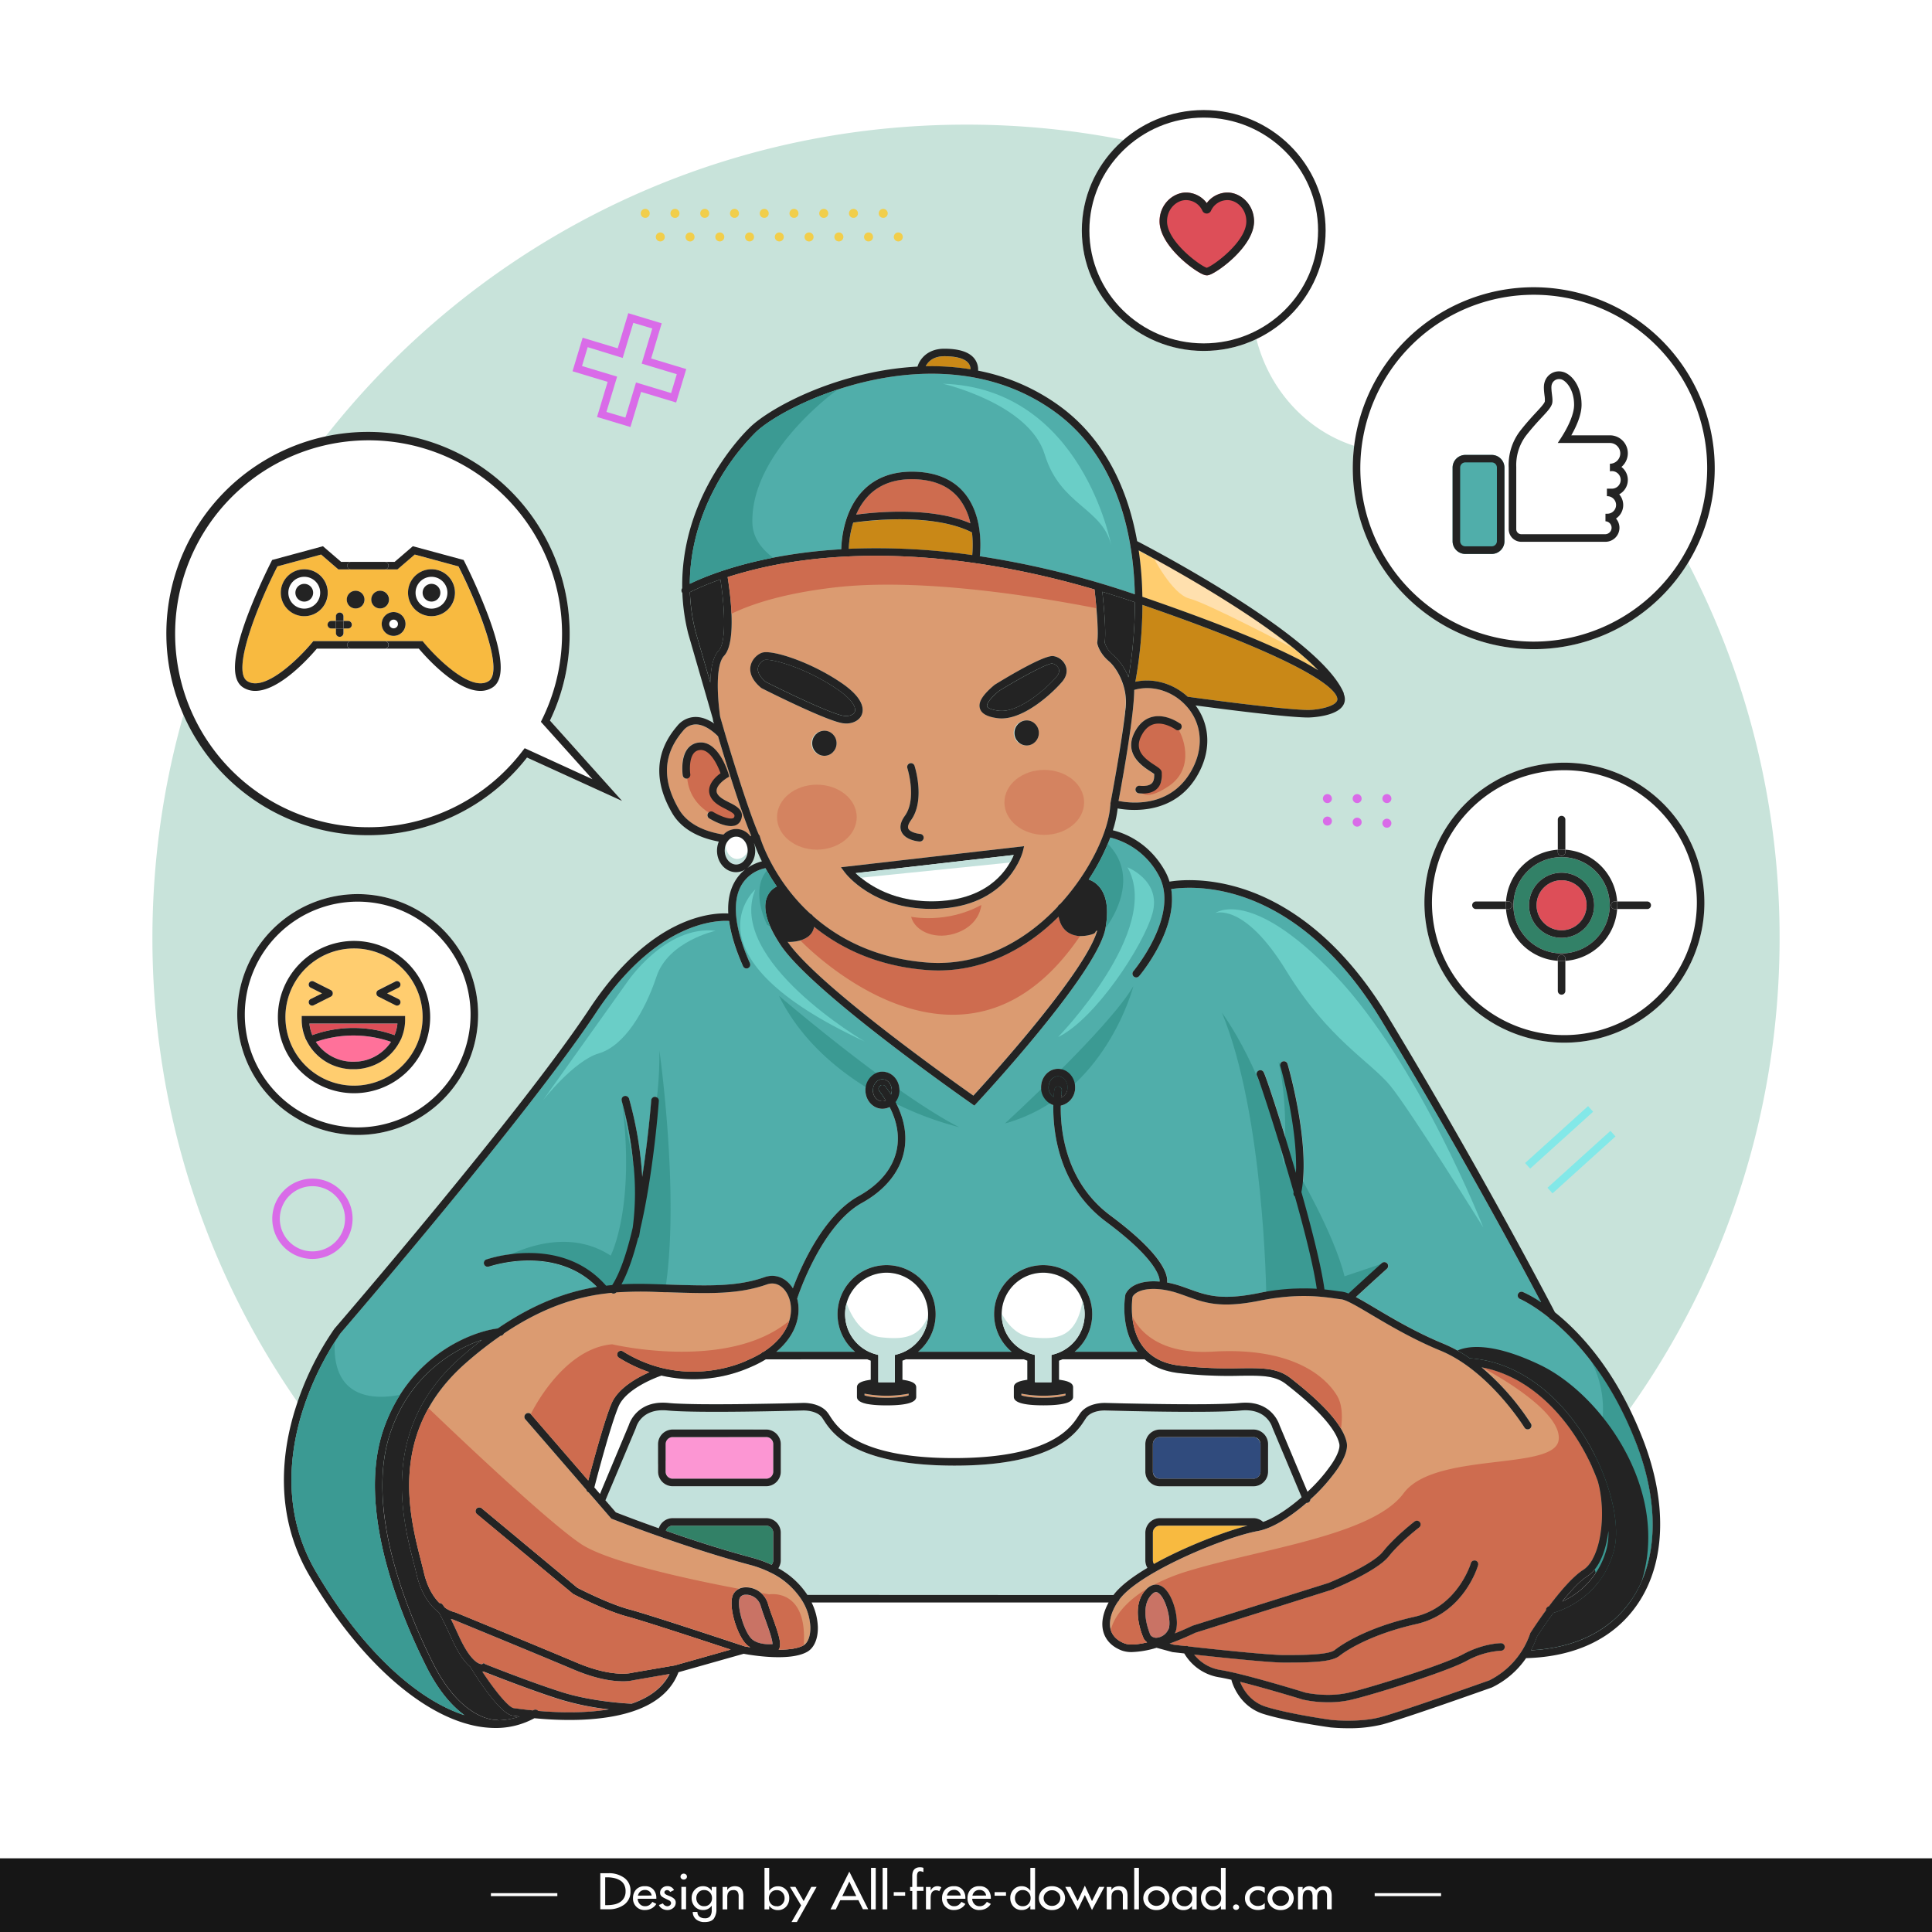 <svg id="Layer_1" data-name="Layer 1" xmlns="http://www.w3.org/2000/svg" viewBox="0 0 1024 1024"><defs><style>.cls-1{fill:#fff;}.cls-2{fill:#c8e3da;}.cls-3{fill:#50aeaa;}.cls-4{fill:#c98817;}.cls-5{fill:#232323;}.cls-6{fill:#c97365;}.cls-7{fill:#db9b71;}.cls-8{fill:#ce6c4f;}.cls-9{fill:#c3e1dc;}.cls-10{fill:#ffcd6f;}.cls-11{fill:#ffe0ae;}.cls-12{fill:#f8ba40;}.cls-13{fill:#fc96d3;}.cls-14{fill:#3b9a93;}.cls-15{fill:#328167;}.cls-16{fill:#304b7d;}.cls-17{fill:#6acec7;}.cls-18{fill:#d96be8;}.cls-19{fill:#83e8e8;}.cls-20{fill:#f1ce4b;}.cls-21{fill:#ff719a;}.cls-22{fill:#dd4e58;}.cls-23{opacity:0.5;}.cls-24{fill:#161616;}</style></defs><rect class="cls-1" width="1024" height="1024"/><path class="cls-2" d="M943.22,497.28c0,134.2-61.3,254.07-157.42,333.16A431.28,431.28,0,0,0,247.6,838C146.09,759.06,80.78,635.8,80.78,497.28,80.78,259.13,273.85,66.06,512,66.06a429.7,429.7,0,0,1,173.17,36.18,83,83,0,0,0-21.83,56.56c0,44.74,34.38,81,76.79,81,23.94,0,45.31-11.55,59.4-29.66a38.38,38.38,0,0,0,32.17,17.92,37,37,0,0,0,14.71-3A429.42,429.42,0,0,1,943.22,497.28Z"/><path class="cls-1" d="M812.93,344.07a95.92,95.92,0,1,1,95.91-95.91A96,96,0,0,1,812.93,344.07Z"/><path class="cls-3" d="M797.39,247.86v39a6.74,6.74,0,0,1-6.74,6.74h-14a6.74,6.74,0,0,1-6.74-6.74v-39a6.75,6.75,0,0,1,6.74-6.74h14A6.75,6.75,0,0,1,797.39,247.86Z"/><path class="cls-4" d="M514.43,195.77a5.32,5.32,0,0,0-1.28-3.43c-2-2.28-6.34-3.49-12.61-3.49s-8.82,3.17-9.87,5.31A129.64,129.64,0,0,1,514.43,195.77Z"/><path class="cls-5" d="M381.84,307.15a126.76,126.76,0,0,0-16.17,6.73,102.24,102.24,0,0,0,3,20.89l7.83,27c.16-6.84,1.24-13.57,4.44-16.94C385.33,340.16,383.9,320,381.84,307.15Z"/><path class="cls-3" d="M519.28,294.81c.56-5.23,1.43-21.73-8-33.29-5.85-7.17-14.53-11-25.8-11.49-11.44-.46-20.7,2.7-27.51,9.4-11,10.78-12,27.22-12.13,31.69-7.95.47-15.2,1.2-21.69,2.09-5.13.7-9.94,1.51-14.43,2.38-23.14,4.5-37.88,10.78-44.13,13.84.14-20.6,6.58-38,13-50.21a122.06,122.06,0,0,1,21.63-29.77c6.08-6.09,22.17-15.76,43.09-22.75a173.29,173.29,0,0,1,19.87-5.37c25.91-5.37,63.66-6.71,96.44,17.35,31.28,23,39.86,61.08,41.54,89,.15,2.48.24,4.92.3,7.32A476.4,476.4,0,0,0,519.28,294.81Z"/><path class="cls-5" d="M585.52,340.64a14.17,14.17,0,0,0,4.73,6.77A30.57,30.57,0,0,1,598.12,359a229.84,229.84,0,0,0,3.39-39.81q-8.79-3-17.26-5.54C584.94,319.93,586.36,334.35,585.52,340.64Z"/><path class="cls-6" d="M403.13,851a8.18,8.18,0,0,0-6.92-5.71,7.65,7.65,0,0,0-.81,0,3.48,3.48,0,0,0-3.21,1.48c-2.05,3.7,2.17,18.33,6.37,22.06,3.07,2.73,8.55,2.81,10.89,2.71.06-2.38-2.38-9.13-3.74-12.91C404.7,855.81,403.75,853.19,403.13,851Z"/><path class="cls-7" d="M397.56,443.07l.6,0c-6.36-15-16.28-48.35-17.59-52.77-1.28-1.32-6.55-6.39-11.93-6.32a8.7,8.7,0,0,0-6.68,3.47c-10.55,12.31-11.25,25.89-2.14,41.51,5.12,8.78,15.47,12.15,23.63,13.42a9.24,9.24,0,0,1,14.11.72Zm-10.23-5.28c-4.57,0-10.23-3.29-11.49-4.05a2,2,0,1,1,2.08-3.42c3,1.84,8.27,4.09,10.44,3.33a1.09,1.09,0,0,0,.73-.74c.46-1.26-.38-2-4.46-4.11-2.94-1.49-6.27-3.18-7.94-6.25-2.85-5.22,1.39-10.11,5.12-12.75-1.62-4.62-5.67-12.94-11-12.3a4.61,4.61,0,0,0-3.3,1.83c-2.3,3-2,9-1.73,11a2,2,0,0,1-4,.58c-.06-.36-1.29-9.06,2.51-14a8.6,8.6,0,0,1,6-3.38c10.44-1.22,15.51,15.84,15.73,16.56l.43,1.5-1.34.78c-.07,0-7.13,4.37-5,8.28,1.08,2,3.7,3.3,6.24,4.59,3.64,1.86,8.18,4.16,6.41,9a5.07,5.07,0,0,1-3.16,3.15A7.29,7.29,0,0,1,387.33,437.79Z"/><path class="cls-8" d="M383.53,410.38S377.65,394.9,371,395.9s-13.85,24.86,6.65,36,13.7-1.17,5.09-7,.78-12.92.78-12.92"/><path class="cls-5" d="M271.76,909.32c-6.66-.83-18.86-19.92-22.53-25.9-3.22-2.73-6.42-7.53-9.56-14.38-3.95-8.63-6-12.57-7-14.37-4.32-3.29-9.34-9.35-11.9-20.45-.41-1.78-.92-3.77-1.52-6.07-5.89-22.94-18.16-70.68,24.84-108.58q5.82-5.13,11.39-9.39c-14.76,4.87-37.87,18.35-48.35,48.59-13.89,40.06,8,94,22.33,122.63,15.41,30.81,33.41,30.2,33.58,30.2a2.09,2.09,0,0,1,1,.21,39.4,39.4,0,0,0,11.38-2l-2.52-.33Z"/><path class="cls-8" d="M330,891.11c-5.23,0-13.86-1.11-25.89-6.19-19.46-8.24-61-25.29-64-26.53-.25-.06-.65-.16-1.19-.34,1.17,2.39,2.6,5.44,4.38,9.32,6.81,14.86,11.63,14.73,12.22,14.66l.82-.57.75.54c.24.09,23.61,9.43,40.56,14.82,16.76,5.34,36.83,6.16,37,6.17h.07c8.9-3.08,16.22-8,20.07-15.77l-19,3.28A23.84,23.84,0,0,1,330,891.11Z"/><path class="cls-8" d="M256.24,886a4.86,4.86,0,0,1-.6.08c6.41,9.74,13.81,19,16.62,19.31l1.14.15c2.62.36,5.68.73,9,1.06l.29-.16a2,2,0,0,1,2.53.42c11.09.94,24.89,1.27,37.47-.83a145.56,145.56,0,0,1-26.28-5.36C280.92,895.69,260.1,887.49,256.24,886Z"/><path class="cls-1" d="M390.18,443.42c-3.35,0-6.08,3.32-6.08,7.39s2.73,7.4,6.08,7.4,6.09-3.32,6.09-7.4S393.54,443.42,390.18,443.42Z"/><path class="cls-9" d="M390.77,455.27c-3.36,0-6.09-3.32-6.09-7.39,0-.08,0-.16,0-.24a8.89,8.89,0,0,0-.59,3.17c0,4.08,2.73,7.4,6.08,7.4s6-3.19,6.08-7.16A6.13,6.13,0,0,1,390.77,455.27Z"/><path class="cls-4" d="M629.53,369.3c3.77.52,51.23,7,63.91,7,5,0,14.77-1.83,15.35-5.32.55-3.3-5.37-16.6-103.28-50.37a232.23,232.23,0,0,1-3.75,40.77C611.33,359.25,621.84,362.25,629.53,369.3Z"/><path class="cls-7" d="M582,491.16c-3.72,20.9-57.45,80.07-66.14,89.53C504.84,572.92,433,522,417.41,499.12a2.07,2.07,0,0,0,.61.13h.37a21.81,21.81,0,0,0,5.83-.82,11,11,0,0,0,5.78-3.64,7.84,7.84,0,0,0,1.5-3.56C445,502.13,464.25,512,491,514.12q3.25.25,6.39.25c25.46,0,45.12-12.12,57.47-22.75,2.15-1.86,4.22-3.79,6.21-5.77.71,3.75,2.34,6.54,4.88,8.28a12,12,0,0,0,6.52,2h.49a19.76,19.76,0,0,0,6.57-1.17,2,2,0,1,0-1.44-3.73,16.5,16.5,0,0,1-2.88.71c-2.07.34-4.87.37-7-1.1s-3.37-4.45-3.53-8.73a124.52,124.52,0,0,0,10.05-12.48,8.94,8.94,0,0,1,5.16,3.25,14,14,0,0,1,2.61,6.54A36,36,0,0,1,582,491.16Z"/><path class="cls-8" d="M565.93,494.13a12,12,0,0,0,6.52,2c-60.57,89.09-142,8.75-148.23,2.33a11,11,0,0,0,5.78-3.64,7.84,7.84,0,0,0,1.5-3.56C445,502.13,464.25,512,491,514.12q3.25.25,6.39.25c25.46,0,45.12-12.12,57.47-22.75,2.15-1.86,4.22-3.79,6.21-5.77C561.76,489.6,563.39,492.39,565.93,494.13Z"/><path class="cls-7" d="M587.69,350.48c-5.2-4.33-6.13-9.19-6.17-9.4l-.06-.33,0-.34c.59-3.7.14-11.46-.42-18-.38-4.3-.8-8.09-1-9.94-69.28-20.34-122-19.8-155.12-15.3a229,229,0,0,0-39.28,8.73,170,170,0,0,1,2.06,19.42c.37,9-.27,18.44-3.93,22.3-4.89,5.16-3.32,23.8-2.07,32.34l2.75,9.49c1.6,5.41,11.84,39.66,17.86,53.24l.23,0,.48,1.62c0,.16,4.63,15.32,17.78,30.94a96.48,96.48,0,0,0,8.87,9.23,2,2,0,0,1,1.14,1c13,11.49,32.49,22.49,60.45,24.7,27.2,2.14,48.14-10.53,60.93-21.54a113.34,113.34,0,0,0,8.5-8.16,2,2,0,0,1,1.13-1.21c16.22-17.7,25.69-38.85,26.61-52a3.32,3.32,0,0,1,.13-.7,2,2,0,0,1,0-.88c.07-.37,5.48-28.78,7.68-47.93a1.82,1.82,0,0,1,0-.57c.12-.71.21-1.41.28-2.11,0-.16,0-.31.05-.46C597.58,362.89,591.21,353.42,587.69,350.48ZM480.89,407.1a2,2,0,0,1,3.8-1.27c.06.18,5.93,18.18-1.84,28.94-1,1.33-2,3.2-1.4,4.48.82,1.78,4.53,2.65,6.2,2.79a2,2,0,0,1-.16,4h-.16c-.76-.06-7.49-.72-9.51-5.09-1.13-2.44-.53-5.3,1.78-8.5C486.08,423.46,481,407.26,480.89,407.1Zm-77.13-42.28-.21-.11-.18-.15c-5.84-4.91-6.15-9.32-5.37-12.15,1-3.55,4.24-6.2,6.72-6.61,5.65-.95,24.43,4.81,41,16,12.05,8.13,12.16,14,11.15,16.81-1.09,3-4.38,4.91-8.4,4.91a12.1,12.1,0,0,1-1.33-.07C439.15,382.62,407.36,366.64,403.76,364.82Zm33.18,35.78a6.66,6.66,0,1,1,6.46-6.66A6.56,6.56,0,0,1,436.94,400.6Zm105.19,50.68c-.07.28-7,27.54-42.49,30.22q-3.17.24-6.12.24c-30.88,0-45.09-18.46-45.72-19.29l-2.09-2.79L542.8,448.5Zm2-56.16a6.66,6.66,0,1,1,6.46-6.65A6.56,6.56,0,0,1,544.16,395.12Zm19-33.94c-4.42,5.3-19.33,19.61-32.23,19.61a17.15,17.15,0,0,1-2-.12c-5.55-.7-8.65-2.39-9.48-5.19-1-3.3,1.38-7.13,7.66-12.41l.24-.18c7.84-4.82,26.61-16,31.14-15.13a8.43,8.43,0,0,1,6.51,5.27C565.9,355.71,565.25,358.61,563.11,361.18Z"/><path class="cls-5" d="M557.7,351.69c-2.48-.16-16.57,7.38-28.21,14.53-6.45,5.45-6.44,7.59-6.29,8.12.24.8,2,1.84,6.15,2.36,10.59,1.32,25.51-11.86,30.69-18.08,1.21-1.45,1.6-2.92,1.12-4.23A4.52,4.52,0,0,0,557.7,351.69Z"/><path class="cls-10" d="M605.48,316.36c39.71,13.65,68.77,25.42,86.39,35,2.51,1.37,4.77,2.68,6.82,4-24.19-25.07-80.59-55.8-95.16-63.52.75,5.09,1.3,10.34,1.62,15.77C605.33,310.53,605.44,313.48,605.48,316.36Z"/><path class="cls-11" d="M610.88,294.55s10.17,20.35,19.57,22.7,54,25.82,54,25.82S638.27,305.51,610.88,294.55Z"/><path class="cls-5" d="M453.08,377.21c.79-2.19-1.32-6.53-9.62-12.13-17-11.47-34.41-15.95-38.08-15.34a5.67,5.67,0,0,0-3.52,3.72c-.83,3,1.63,5.93,3.92,7.89,9.76,4.93,35.66,17.48,41.73,18.08C450.22,379.71,452.51,378.79,453.08,377.21Z"/><path class="cls-1" d="M537.28,453.16a33,33,0,0,1-2,4c-4.28,7.51-14.24,18.67-36,20.32s-35.95-6.53-43-12.26c-1.11-.9-2-1.74-2.8-2.47Z"/><path class="cls-7" d="M601.16,365.67c0,2.45-.22,5.58-.57,9.12,0,.47-.09.94-.15,1.42-1.77,16.69-6.26,41.25-7.58,48.3,7.34,1.44,29.15,3.6,39.7-18.13,5.52-11.36,4.13-23.36-3.72-32.11C621.65,366.25,610.7,362.9,601.16,365.67Zm24.64,20.58a2,2,0,0,1-2.79.44c-.12-.08-5.8-4.1-11.14-2.88-2.75.63-5,2.6-6.79,5.87-4.23,7.85,1.16,12.19,7,16,2.26,1.45,3.63,2.33,3.63,4,0,.12,0,.28,0,.45,0,1.78.16,5.49-2.61,8.08-1.72,1.62-4.22,2.43-7.43,2.43-.66,0-1.35,0-2.07-.1a2,2,0,0,1,.38-4c3,.3,5.18-.13,6.39-1.26,1.43-1.34,1.38-3.6,1.34-5-.41-.31-1.16-.8-1.8-1.21-4.41-2.83-14.74-9.46-8.41-21.23,2.34-4.33,5.52-7,9.45-7.87,7.17-1.63,14.07,3.34,14.36,3.55A2,2,0,0,1,625.8,386.25Z"/><path class="cls-8" d="M603.84,417.81s18,1.18,9.78-9.78c0,0-15.65-6.65-10.17-18.78s16.43-8.22,19.95-4.31,10.57,21.92-3.91,31.7S603.84,417.81,603.84,417.81Z"/><path class="cls-4" d="M449.85,290.91a357.77,357.77,0,0,1,65.46,3.32,57.31,57.31,0,0,0-.14-12c-20.91-10.62-56.08-6.16-62.95-5.16A54.24,54.24,0,0,0,449.85,290.91Z"/><path class="cls-7" d="M426.81,492.37c.87-1.15,1.06-2.68.56-4.67a103.27,103.27,0,0,1-9.7-10.07q-1.87-2.25-3.52-4.44a6.67,6.67,0,0,0-3.95,3.93c-1.18,3.1-1,9.07,5.91,20a2,2,0,0,1,2.06-1.88C419.92,495.31,424.9,494.9,426.81,492.37Z"/><path class="cls-8" d="M514.35,277.39A32.31,32.31,0,0,0,508.17,264c-5.1-6.24-12.78-9.6-22.85-10-10.3-.43-18.54,2.35-24.52,8.23a32.77,32.77,0,0,0-7,10.51C463.9,271.42,493.8,268.47,514.35,277.39Z"/><path class="cls-9" d="M608.14,830.94a7.72,7.72,0,0,1-1.09-4V812.38a7.75,7.75,0,0,1,7.74-7.74h49.57a7.62,7.62,0,0,1,5.13,2c6.18-2.18,13.6-7.17,20.4-13.09l-15.53-37c-.12-.41-3-10.32-16.73-8.95-15.67,1.56-69.24.07-71.51,0-.14,0-7.39-.38-10.36,3.84-.24.34-.49.73-.78,1.17-4.26,6.6-15.56,24.09-69,24.2h-.52c-53.41-.11-64.71-17.6-69-24.19-.29-.45-.55-.84-.78-1.18-2.94-4.18-10.22-3.85-10.29-3.85-2.34.07-55.91,1.55-71.58,0-13.85-1.39-16.62,8.53-16.73,8.95l-.09.27L320.9,795.2l5.51,6.37c2,.8,10.79,4.2,22.76,8.44a7.74,7.74,0,0,1,7.36-5.37h49.56a7.75,7.75,0,0,1,7.74,7.74V827a7.72,7.72,0,0,1-1.26,4.23,43.5,43.5,0,0,1,15.37,14.12H590.12C593.63,840.61,600.19,835.66,608.14,830.94Zm-1.09-65.52a7.75,7.75,0,0,1,7.74-7.74h49.57a7.75,7.75,0,0,1,7.74,7.74V780a7.75,7.75,0,0,1-7.74,7.74H614.79a7.75,7.75,0,0,1-7.74-7.74ZM413.84,780a7.75,7.75,0,0,1-7.74,7.74H356.53a7.75,7.75,0,0,1-7.74-7.74V765.42a7.75,7.75,0,0,1,7.74-7.74H406.1a7.76,7.76,0,0,1,7.74,7.74Z"/><path class="cls-5" d="M466.45,575.49a2,2,0,0,1,2.8.37q1.65,2.14,3,4.31a6.49,6.49,0,0,0,.42-2.31c0-3.22-2.27-5.83-5-5.83s-5,2.61-5,5.83,2.26,5.82,5,5.82a4.41,4.41,0,0,0,1.84-.4,57.76,57.76,0,0,0-3.43-5A2,2,0,0,1,466.45,575.49Z"/><path class="cls-12" d="M611.05,812.38V827a3.76,3.76,0,0,0,.57,1.94c16.37-9.13,37.16-17.07,49.61-20.29H614.79A3.75,3.75,0,0,0,611.05,812.38Z"/><rect class="cls-13" x="352.79" y="761.68" width="57.04" height="22.09" rx="3.74"/><path class="cls-5" d="M828,848.84a42.41,42.41,0,0,0,23.56-28.1,33.88,33.88,0,0,0,.91-9.19c-1.26,10.32-4.76,19.76-11.2,23.9C837.27,838,832.45,843.29,828,848.84Z"/><path class="cls-3" d="M870.14,838a59.23,59.23,0,0,1-5.09,9.38,56.82,56.82,0,0,1-10.16,11.51c-11,9.47-25.7,14.84-43.43,15.76a46.26,46.26,0,0,0,3.15-7.18c.7-1.09,4.21-6.48,8.75-12.63a48.28,48.28,0,0,0,23.79-16.2,46.69,46.69,0,0,0,8.27-16.92c3.3-12.45-.94-32.13-10.13-50.45a120.56,120.56,0,0,0-10-16.51C820,733.7,800,721.32,779,719.9c-2.08-1.45-4.24-2.82-6.48-4.08a67.36,67.36,0,0,0-7.44-3.64c-14.33-5.9-26.87-13.33-36-18.76-4.09-2.43-7.51-4.45-10.36-5.95,9.29-8.56,16.36-14.93,16.44-15a2,2,0,0,0-2.68-3c-.08.07-7.77,7-17.67,16.13a13.51,13.51,0,0,0-3.47-1c-.95-.1-2-.25-3.21-.42-1.74-.24-3.76-.52-6.06-.76-1.59-11.86-6.6-31.7-12.22-51.63,4.89-25.36-6.82-66.1-7.33-67.85a2,2,0,0,0-3.84,1.12c.11.37,9.28,32.31,8.27,56.6-7.91-27.14-16.08-51.88-17.21-53.57a2,2,0,0,0-3.37,2.15c1.2,2.34,10.92,31.8,19.38,61.62l-.06.3a2,2,0,0,0,.71,2c5.24,18.6,9.89,37.07,11.59,48.92a116.49,116.49,0,0,0-31.09,2.34c-19.65,3.93-27.46,1.1-36.49-2.18-1.53-.55-3.09-1.12-4.74-1.67a53.25,53.25,0,0,0-7-1.82c.5-3.88-1.83-14.5-30-35.45C564.81,626.64,562,599.29,562.23,586a9.63,9.63,0,0,0,7.61-9.69c0-5.42-4.06-9.82-9.05-9.82s-9,4.4-9,9.82a9.75,9.75,0,0,0,6.49,9.42c-.23,14,2.68,43,28,61.84,27.52,20.48,28.49,29.84,28.35,31.7-8.66-.76-15.5,1.51-18,6.5l-.13.25-.05.29c-.13.71-3,17.45,6.09,29.67.12.17.26.33.39.5H569.59a26,26,0,1,0-33.38,0H486.6a26,26,0,1,0-33.38,0H411.46c10.5-8.74,13.35-19.6,11.05-28.24a1.14,1.14,0,0,0,.1-.19c.12-.38,12.53-38.51,34.28-50.51,12.08-6.66,20-16.32,22.26-27.2,1.76-8.43.19-17.35-4.54-26.19a10.25,10.25,0,0,0,2.09-6.27c0-5.42-4.05-9.83-9-9.83s-9,4.41-9,9.83,4.05,9.82,9,9.82a8.37,8.37,0,0,0,3.81-.92c4,7.75,5.28,15.48,3.76,22.74-2.06,9.86-9.07,18.34-20.27,24.52-19,10.51-30.88,38.38-34.76,48.81-3.45-5.51-9.25-7.93-15-5.9-14.62,5.11-29.38,4.63-51.74,3.9l-3.86-.13c-6.17-.2-12.9-.41-20.24,0,3.44-6.28,6.35-14.91,8.79-24.47a1.86,1.86,0,0,0,.55-1c.23-1.23.43-2.46.61-3.69,7-29.77,9.69-65.82,9.85-68a2,2,0,1,0-4-.29c0,.38-1.47,19.26-4.8,40.89a195.69,195.69,0,0,0-7-41.84,2,2,0,0,0-3.83,1.15c.11.36,10.41,35.16,5.79,67.19-2.88,12.42-6.47,23.61-10.87,30.46-1.07.09-2.15.21-3.24.34-24.12-27.44-63.08-14-63.48-13.84a2,2,0,0,0,1.34,3.77c.36-.13,34.86-12,57.31,10.74-15.18,2.43-32.6,8.35-52.57,22-11,1.36-35.81,9.9-51.82,35.22a87.43,87.43,0,0,0-8.69,18.16C189,798.9,211.29,854,225.87,883.19c6.69,13.38,13.94,21.24,20.25,25.86-26.63-8.63-55.82-36.79-78.82-76.29-18.2-31.26-13.69-63.81-6.71-85.62a160.88,160.88,0,0,1,16.82-35.93h0c1.68-2.65,2.81-4.22,3-4.53,2.76-3.21,99.4-115.45,135.49-170,32.11-48.51,64.36-48.94,70.52-48.54q1.43,10.56,7.37,24a2,2,0,0,0,1.83,1.19,2,2,0,0,0,.81-.18,2,2,0,0,0,1-2.64c-8-18-9.61-32.26-4.61-41.15a19,19,0,0,1,12.86-9.21c.23.42.46.84.7,1.26,1.49,2.64,3.25,5.49,5.31,8.46a10.63,10.63,0,0,0-5.25,5.72c-1.58,4-1,9.15,1.7,15.34a66,66,0,0,0,5.62,10C430.54,526,511.6,582.58,515,585l1.42,1,1.19-1.27c2.61-2.81,64.1-69.05,68.33-92.84,1.72-9.67.69-16.93-3.07-21.58a13.05,13.05,0,0,0-5.85-4.15,117,117,0,0,0,10.1-18.83c.49-1.15.93-2.29,1.35-3.41a40.11,40.11,0,0,1,25.58,19.9c11.62,20.91-13.1,50.65-13.35,50.95a2,2,0,0,0,.24,2.82,2,2,0,0,0,1.29.47,2,2,0,0,0,1.53-.71c1-1.13,20.5-24.66,17-46.12,4.79-.73,18.27-2,35.59,3.35,20,6.16,49.37,22.6,75.65,66,40.15,66.3,72.08,125.61,84.05,148.23l.73,1.39c-.78-.52-1.53-1-2.23-1.43a56.54,56.54,0,0,0-7.28-3.94,2,2,0,1,0-1.56,3.68c.16.07,6.45,2.83,15.4,10l0,.07a2,2,0,0,0,1.31,1,132,132,0,0,1,20.72,21.65,172.57,172.57,0,0,1,24,43.66C877.8,792.23,878.72,818.25,870.14,838Z"/><path class="cls-14" d="M532.62,595.47s55.17-50.48,68.09-72.79C600.71,522.68,586.09,580.61,532.62,595.47Z"/><path class="cls-14" d="M462.62,577.86a5.68,5.68,0,0,0,0,.59q-1.93-1.14-3.89-2.35c-17.3-10.8-35.06-26.4-45.87-48.32.59.5,24.87,21.28,51.46,40.94,1.65,1.22,3.31,2.44,5,3.64a4.44,4.44,0,0,0-1.67-.33C464.88,572,462.62,574.64,462.62,577.86Z"/><path class="cls-14" d="M508.36,597.42a172,172,0,0,1-33.25-12.32c-2.15-1-4.35-2.15-6.59-3.36-.75-1.15-1.57-2.3-2.45-3.45a2,2,0,0,1,3.18-2.43q1.65,2.14,3,4.31a6.72,6.72,0,0,0,.41-2.31,6.28,6.28,0,0,0-1.51-4.16q2.76,2,5.51,3.92C488,585.53,499,592.65,508.36,597.42Z"/><path class="cls-14" d="M870.14,838a59.23,59.23,0,0,1-5.09,9.38,56.82,56.82,0,0,1-10.16,11.51,147.91,147.91,0,0,1-7.74-20.25c-5.39-18-8.66-41.77-1.86-67.37.35-1.35.74-2.7,1.15-4.06,5.84-19.11,3-34.32-3.22-46.07a172.57,172.57,0,0,1,24,43.66C877.8,792.23,878.72,818.25,870.14,838Z"/><path class="cls-14" d="M671.14,685.86S670,590.77,647.66,536.77c0,0,24.26,32.48,32.87,81,0,0,2.79-30.45-2.91-55.14,0,0,16.22,28.53,9.17,56.71,0,0,20.35,34.43,25.83,57.13l20.26-6.82L716.3,687.47S692.27,678.81,671.14,685.86Z"/><path class="cls-14" d="M353,680.81c-.19,1.35-.39,2.68-.61,4l-2.91-.1a201.59,201.59,0,0,0-22.79.19,2,2,0,0,1-1.42.62,2,2,0,0,1-1.17-.38h0c-1.58.16-3.2.35-4.84.58a30.81,30.81,0,0,0-3.39-3.55l.6-.1c-22.36-22.7-56.67-11-57.3-10.75A76.45,76.45,0,0,1,271,664.71c12.78-5.78,33.79-11.51,52.67.8,0,0,13.39-25.72,5.91-82.12v.08l6.18,33.78,3.54,19.3s6.13-28.44,8.9-54.9a198.23,198.23,0,0,0,1.28-24.92S360.05,630.71,353,680.81Z"/><path class="cls-7" d="M839.1,832.09c-5.66,3.64-12.59,11.89-18.13,19.29a2,2,0,0,0-1.56,2.1c-4.63,6.34-8,11.61-8.31,12.09l-.13.2-.08.24a43.46,43.46,0,0,1-21.54,24.6c-2.06.73-46.37,16.47-57.68,19.49s-25.74,1.52-25.82,1.51c-.23,0-22.68-3.15-34.9-7-8.64-2.7-12.37-9.82-13.7-13.2,14.41,3.61,33.3,9.43,33.55,9.51l.13,0a61.24,61.24,0,0,0,12.89,1.32A53,53,0,0,0,715.89,901c12.84-3,50.91-15,61.4-20.67a43.13,43.13,0,0,1,18.28-5.41,2,2,0,0,0,0-4c-.38,0-9.44.07-20.18,5.89-9.88,5.36-47.66,17.3-60.42,20.3-11,2.58-22.15.22-23.07,0-2.11-.65-32.44-10-45.06-12a22.18,22.18,0,0,1-13.9-8.13c14.87,1.63,39.9,4.23,47.59,4.23,14.62,0,25.28-.25,29.42-3.57,1.37-1.09,14.08-10.82,40.67-16.83,25.13-5.67,32.49-30.09,32.79-31.13a2,2,0,1,0-3.84-1.11c-.07.23-7,23.18-29.83,28.34-26.89,6.08-39.94,15.74-42.28,17.61-3.37,2.69-17.55,2.69-26.93,2.69-8,0-36.71-3-50.69-4.59a2,2,0,0,0-1.51-.17c-3.29-.36-5.53-.62-6.12-.69l-2.29-.62c6.62-2.4,12.12-5,13.61-5.72l71.86-22.65.14-.05c1-.39,24.05-9.68,30.56-17.82,6-7.54,16-15.24,16.1-15.32a2,2,0,0,0-2.44-3.17c-.43.32-10.44,8.06-16.78,16-5.7,7.12-27.47,16-28.85,16.58L632.19,861.6l-.27.11c-2.16,1-5.46,2.52-9.24,4,.05-.1.11-.18.16-.28,2.68-5.35-.56-20-6.46-24.28a6,6,0,0,0-4.8-1.16,7.46,7.46,0,0,0-3.81,2.14l-.13.12c-9.23,9.23-1.77,25.57-1.44,26.26l.15.26a6.88,6.88,0,0,0,1.64,1.72c-4.89,1.14-9.31,1.57-12,.52-3.75-1.44-6.24-3.86-7.21-7-1.28-4.12,0-9.45,3.72-15.06a2,2,0,0,0,.79-1.14c3.34-4.59,10.26-9.65,18.73-14.51a1.92,1.92,0,0,0,.44-.25c17.82-10.15,42.2-19.39,54.39-21.6a25.2,25.2,0,0,0,2.6-.64h0c7-2.1,15.37-7.59,23-14.21l.11,0a2,2,0,0,0,2-1.89A94.17,94.17,0,0,0,709,778.38c3.89-5.81,5.49-10.49,4.76-13.9a24.88,24.88,0,0,0-3-7.27c-5.68-9.58-17.46-19.53-26.65-26.75-7-5.5-15-5.42-27-5.28a229,229,0,0,1-31.88-1.4c-6.72-.8-12.16-3-16.25-6.68a1.42,1.42,0,0,0-.13-.12,23.37,23.37,0,0,1-3.12-3.39c-3.65-4.92-5.1-10.83-5.59-15.84a45.72,45.72,0,0,1,.17-10.47c2.68-4.67,13.13-5.51,24.05-1.87,1.62.54,3.15,1.09,4.65,1.63,9.59,3.49,17.88,6.5,38.64,2.34,19.92-4,32.42-2.23,39.89-1.19,1.23.17,2.34.33,3.32.44,2.79.31,8.68,3.8,16.14,8.23,9.26,5.49,21.93,13,36.54,19,25.68,10.58,44.26,40.38,44.45,40.68a2,2,0,1,0,3.4-2.1,134.71,134.71,0,0,0-26.05-29.72l0,0c17.45,3.24,33.85,14.55,46.79,32.43A116.56,116.56,0,0,1,846.86,785a.09.09,0,0,0,0,0C851.47,801.12,849,825.7,839.1,832.09Z"/><path class="cls-8" d="M839.1,832.09c-5.66,3.64-12.59,11.89-18.13,19.29a2,2,0,0,0-1.56,2.1c-4.63,6.34-8,11.61-8.31,12.09l-.13.2-.08.24a43.46,43.46,0,0,1-21.54,24.6c-2.06.73-46.37,16.47-57.68,19.49s-25.74,1.52-25.82,1.51c-.23,0-22.68-3.15-34.9-7-8.64-2.7-12.37-9.82-13.7-13.2,14.41,3.61,33.3,9.43,33.55,9.51l.13,0a61.24,61.24,0,0,0,12.89,1.32A53,53,0,0,0,715.89,901c12.84-3,50.91-15,61.4-20.67a43.13,43.13,0,0,1,18.28-5.41,2,2,0,0,0,0-4c-.38,0-9.44.07-20.18,5.89-9.88,5.36-47.66,17.3-60.42,20.3-11,2.58-22.15.22-23.07,0-2.11-.65-32.44-10-45.06-12a22.18,22.18,0,0,1-13.9-8.13c14.87,1.63,39.9,4.23,47.59,4.23,14.62,0,25.28-.25,29.42-3.57,1.37-1.09,14.08-10.82,40.67-16.83,25.13-5.67,32.49-30.09,32.79-31.13a2,2,0,1,0-3.84-1.11c-.07.23-7,23.18-29.83,28.34-26.89,6.08-39.94,15.74-42.28,17.61-3.37,2.69-17.55,2.69-26.93,2.69-8,0-36.71-3-50.69-4.59a2,2,0,0,0-1.51-.17c-3.29-.36-5.53-.62-6.12-.69l-2.29-.62c6.62-2.4,12.12-5,13.61-5.72l71.86-22.65.14-.05c1-.39,24.05-9.68,30.56-17.82,6-7.54,16-15.24,16.1-15.32a2,2,0,0,0-2.44-3.17c-.43.32-10.44,8.06-16.78,16-5.7,7.12-27.47,16-28.85,16.58L632.19,861.6l-.27.11c-2.16,1-5.46,2.52-9.24,4,.05-.1.11-.18.16-.28,2.68-5.35-.56-20-6.46-24.28a6,6,0,0,0-4.8-1.16,103.66,103.66,0,0,1,18.47-7.41c38.74-11.74,97.44-18.79,113.87-41.09s79.83-11.74,82.18-28.17c2.3-16.19-39.52-38-40.79-38.6l0,0c17.45,3.24,33.85,14.55,46.79,32.43A116.56,116.56,0,0,1,846.86,785a.09.09,0,0,0,0,0C851.47,801.12,849,825.7,839.1,832.09Z"/><path class="cls-6" d="M614.05,844.42c-.88-.64-1.92-1-3.58.68-6.86,6.85-1.38,20.06-.71,21.59a3.83,3.83,0,0,0,3.45,1.37,7.52,7.52,0,0,0,6-4.4C621.12,859.94,618.22,847.42,614.05,844.42Z"/><path class="cls-7" d="M541.36,738.66v.91c1.39.54,5.46,1.29,11.71,1.29s10.3-.75,11.69-1.29v-.91a62.22,62.22,0,0,1-23.4,0Z"/><path class="cls-1" d="M398.07,724.46a75.13,75.13,0,0,1-47.56,4.59,1.38,1.38,0,0,1-.39.18c-.18.06-18,6.12-22.27,16.11-4.07,9.49-11.25,36.78-12.87,43l3,3.47,15.35-36.49c.51-1.61,4.82-13.34,20.94-11.73,15.41,1.53,70.44,0,71,0,.32,0,9.48-.52,13.74,5.54.26.37.55.81.87,1.3,3.94,6.11,14.42,22.32,65.87,22.37s61.93-16.26,65.87-22.37c.32-.49.61-.93.87-1.3,4.26-6.06,13.42-5.57,13.81-5.54s55.52,1.54,70.93,0c16.1-1.62,20.43,10.12,20.94,11.73L693,790.67a88.52,88.52,0,0,0,12.67-14.51c3.13-4.68,4.66-8.63,4.18-10.84-2.45-11.46-21.86-26.71-28.24-31.72-5.89-4.63-12.9-4.55-24.52-4.42a234.08,234.08,0,0,1-32.39-1.42c-7.36-.88-13.41-3.33-18.05-7.3H563.12c-.6.26-1.21.5-1.83.71v10.12c5.2.66,7.47,1.89,7.47,4v5.09c0,3-5.28,4.48-15.69,4.48s-15.71-1.51-15.71-4.48v-5.09c0-2.07,2.17-3.29,7.15-3.95V721.17c-.62-.21-1.23-.45-1.83-.71H480.13c-.6.26-1.21.5-1.83.71v10.14c5.09.67,7.3,1.89,7.3,4v5.09c0,3-5.28,4.48-15.69,4.48s-15.7-1.51-15.7-4.48v-5.09c0-2.09,2.22-3.31,7.31-4V721.17c-.62-.21-1.23-.45-1.83-.71H405.87A61,61,0,0,1,398.07,724.46Z"/><path class="cls-7" d="M458.21,738.66v.91c1.39.54,5.46,1.29,11.7,1.29s10.31-.75,11.69-1.29v-.91a62.16,62.16,0,0,1-23.39,0Z"/><path class="cls-1" d="M574.9,696.55a22.05,22.05,0,0,1-16.14,21.21l-1.47.41v14.47h-8.68a1.6,1.6,0,0,0-.1-.31V718.17l-1.47-.41a22.05,22.05,0,0,1-16.14-21.21c0-.14,0-.28,0-.41a22,22,0,0,1,42.89-6.44A21.6,21.6,0,0,1,574.9,696.55Z"/><path class="cls-1" d="M491.91,696.55c0,.31,0,.62,0,.92h0a22.06,22.06,0,0,1-16.12,20.28l-1.47.41v14.47h-8.78V718.17l-1.47-.41a22.05,22.05,0,0,1-16.14-21.21,21.67,21.67,0,0,1,.79-5.84,22,22,0,0,1,43.21,5.84Z"/><path class="cls-5" d="M562.4,581.81a5.83,5.83,0,0,0,3.44-5.52c0-3.21-2.27-5.82-5.05-5.82s-5,2.61-5,5.82a6,6,0,0,0,2.67,5.14c.17-2.41.39-3.82.4-3.9a2,2,0,0,1,3.95.65C562.75,578.25,562.55,579.57,562.4,581.81Z"/><path class="cls-15" d="M361.92,814.41l2.78.93,3.36,1.11,2.68.87,3.32,1.06,2.57.82,3.3,1,2.43.75,3.34,1,2.22.66,3.54,1,1.86.53c1.76.5,3.5,1,5.21,1.43,1,.26,2,.55,2.92.85l.92.31c.64.21,1.28.43,1.91.66l1.08.42c.56.22,1.11.44,1.65.67l1.11.49.87.38a3.73,3.73,0,0,0,.84-2.37V812.38a3.74,3.74,0,0,0-3.74-3.74H356.53a3.76,3.76,0,0,0-3.59,2.69l2.68.93,2.88,1Z"/><rect class="cls-16" x="611.05" y="761.68" width="57.04" height="22.09" rx="3.74"/><path class="cls-7" d="M429.5,862.25c.14,4.63-1.22,8.35-3.55,9.7-3,1.78-8.06,2.37-13.3,2.37,1.89-2.61.06-8.1-3.18-17.08-1-2.72-1.91-5.28-2.49-7.32a11.43,11.43,0,0,0-3.69-5.68,12.65,12.65,0,0,0-6.63-2.9,9.06,9.06,0,0,0-5.09.76,6.52,6.52,0,0,0-2.87,2.7c-3.16,5.68,1.95,22.32,7.2,27a11.48,11.48,0,0,0,1.75,1.27c-1.19-.19-2.23-.37-3.07-.54-3.52-1.17-49.55-16.49-61-19.55-10.73-2.86-25.75-10.54-27.58-11.48l-50.7-42.13a2,2,0,1,0-2.56,3.08L303.6,844.7l.35.23c.68.36,16.77,8.75,28.59,11.9,9.06,2.42,41.12,13,54.74,17.48l-29.63,8.38-22.59,3.89-.23.06c-.1,0-9.92,2.74-29.17-5.41-20.13-8.51-63.76-26.43-64.2-26.61l-.4-.12a15.17,15.17,0,0,1-5.37-2.55c-1.35-2.15-2-2.4-2.75-2.31-3.13-3.11-6.4-8.16-8.29-16.32-.42-1.83-1-3.93-1.53-6.16-4.84-18.83-13-50.46,4-80.79a91.08,91.08,0,0,1,19.58-23.8A202.42,202.42,0,0,1,265.3,708h.09a2,2,0,0,0,1.66-1.19c22.07-14.88,40.93-20,57-21.63h0a2,2,0,0,0,1.17.38,2,2,0,0,0,1.42-.62,201.59,201.59,0,0,1,22.79-.19l3.86.13c22.8.74,37.87,1.24,53.2-4.13,5.44-1.9,9.73,2,11.57,6.76a19.09,19.09,0,0,1,.24,12.59c-1.77,5.71-6.11,11.59-13.69,16.46a2,2,0,0,0-1.12.7,56,56,0,0,1-7.06,3.59l-.14.07c-.32.16-32.32,16.4-66.1-4.62a2,2,0,1,0-2.12,3.39,76.2,76.2,0,0,0,16.14,7.63c-6.13,2.69-16.53,8.29-20.05,16.49-3.79,8.84-9.93,31.65-12.37,40.93L281.34,749.5a2,2,0,0,0-3,2.62l32.44,37.48A2,2,0,0,0,312,791l12,13.91.46.18c.05,0,2.56,1,6.85,2.63s10.33,3.86,17.45,6.38l1.34.47c17.47,6.13,33.4,11.13,47.37,14.85a57.09,57.09,0,0,1,10.92,4.09C423.54,841.12,429.22,853.34,429.5,862.25Z"/><path class="cls-5" d="M447.8,462.45c.63.83,14.84,19.29,45.73,19.29,2,0,4-.08,6.11-.24,35.48-2.68,42.42-29.94,42.49-30.22l.67-2.78-97.09,11.16Zm89.48-9.29c-2.66,6.57-11.75,22.37-37.94,24.36-25.28,1.91-40.19-9.35-45.79-14.73Z"/><path class="cls-5" d="M487.33,446h.16a2,2,0,0,0,.16-4c-1.67-.14-5.38-1-6.2-2.79-.59-1.28.43-3.15,1.4-4.48,7.77-10.76,1.9-28.76,1.84-28.94a2,2,0,0,0-3.79,1.27c.05.16,5.18,16.36-1.29,25.33-2.32,3.2-2.92,6.06-1.79,8.5C479.84,445.3,486.57,446,487.33,446Z"/><path class="cls-5" d="M392.85,434.28c1.77-4.89-2.77-7.19-6.41-9-2.54-1.29-5.16-2.62-6.24-4.59-2.13-3.91,4.93-8.24,5-8.28l1.34-.78-.43-1.5c-.22-.72-5.29-17.78-15.73-16.56a8.6,8.6,0,0,0-6,3.38c-3.8,5-2.57,13.67-2.51,14a2,2,0,0,0,4-.58c-.3-2.05-.57-8,1.73-11a4.61,4.61,0,0,1,3.3-1.83c5.29-.64,9.34,7.68,11,12.3-3.73,2.64-8,7.53-5.12,12.75,1.67,3.07,5,4.76,7.94,6.25,4.08,2.08,4.92,2.85,4.46,4.11a1.09,1.09,0,0,1-.73.74c-2.17.76-7.41-1.49-10.44-3.33a2,2,0,1,0-2.08,3.42c1.26.76,6.92,4.05,11.49,4.05a7.29,7.29,0,0,0,2.36-.36A5.07,5.07,0,0,0,392.85,434.28Z"/><path class="cls-5" d="M625.36,383.46c-.29-.21-7.19-5.18-14.36-3.55-3.93.89-7.11,3.54-9.45,7.87-6.33,11.77,4,18.4,8.41,21.23.64.41,1.39.9,1.8,1.21,0,1.39.09,3.65-1.34,5-1.21,1.13-3.36,1.56-6.39,1.26a2,2,0,0,0-.38,4c.72.07,1.41.1,2.07.1,3.21,0,5.71-.81,7.43-2.43,2.77-2.59,2.66-6.3,2.61-8.08,0-.17,0-.33,0-.45,0-1.62-1.37-2.5-3.63-4-5.88-3.78-11.27-8.12-7-16,1.75-3.27,4-5.24,6.79-5.87,5.34-1.22,11,2.8,11.14,2.88a2,2,0,1,0,2.35-3.23Z"/><path class="cls-5" d="M448.44,383.48c4,0,7.31-1.88,8.41-4.91,1-2.79.89-8.68-11.16-16.81-16.54-11.15-35.32-16.91-41-16-2.48.41-5.76,3.06-6.73,6.61-.78,2.83-.47,7.24,5.38,12.15l.17.15.21.11c3.6,1.82,35.39,17.8,43.36,18.59A11.93,11.93,0,0,0,448.44,383.48Zm-46.58-30a5.67,5.67,0,0,1,3.52-3.72c3.67-.61,21.07,3.87,38.08,15.34,8.3,5.6,10.41,9.94,9.62,12.13-.57,1.58-2.86,2.5-5.57,2.22-6.07-.6-32-13.15-41.73-18.08C403.49,359.39,401,356.48,401.86,353.46Z"/><path class="cls-5" d="M558.41,347.76c-4.53-.84-23.3,10.31-31.14,15.13l-.24.18c-6.28,5.28-8.64,9.11-7.66,12.41.83,2.8,3.93,4.49,9.48,5.19a17.15,17.15,0,0,0,2,.12c12.9,0,27.81-14.31,32.23-19.61,2.14-2.57,2.79-5.47,1.81-8.15A8.43,8.43,0,0,0,558.41,347.76ZM560,358.62c-5.18,6.22-20.1,19.4-30.69,18.08-4.17-.52-5.91-1.56-6.15-2.36-.15-.53-.16-2.67,6.29-8.12,11.64-7.15,25.73-14.69,28.21-14.53a4.52,4.52,0,0,1,3.46,2.7C561.64,355.7,561.25,357.17,560,358.62Z"/><ellipse class="cls-5" cx="436.94" cy="393.94" rx="6.46" ry="6.65"/><ellipse class="cls-5" cx="544.16" cy="388.47" rx="6.46" ry="6.65"/><path class="cls-5" d="M347.29,581.34a2,2,0,0,0-2.14,1.85c0,.38-1.47,19.26-4.8,40.89a195.69,195.69,0,0,0-7-41.84,2,2,0,0,0-3.83,1.15v.08a196.26,196.26,0,0,1,6.18,33.78l3.54,19.3s6.13-28.44,8.9-54.9A1.94,1.94,0,0,0,347.29,581.34Zm-89.52,86.2a2,2,0,0,0,1.34,3.77h0A76.45,76.45,0,0,1,271,664.71,70.07,70.07,0,0,0,257.77,667.54ZM467.66,568a8.18,8.18,0,0,0-3.31.69c1.65,1.22,3.31,2.44,5,3.64a5,5,0,0,1,1.86,1.34q2.76,2,5.51,3.92C476.58,572.31,472.58,568,467.66,568ZM871,763.4c-13.94-36.24-33.17-56.9-46.85-67.85-5-9.54-41.06-78.39-88.7-157.08-27-44.6-57.41-61.5-78.15-67.82-18.44-5.62-32.5-4.18-37.44-3.37a27.75,27.75,0,0,0-2.29-5.44c-8.88-16-22.7-20.58-27.74-21.77a57.8,57.8,0,0,0,2.54-11.58c7,1.28,32,4,43.78-20.37,5.78-11.9,4.81-24.48-2.47-34.22,13.21,1.78,48.68,6.39,59.75,6.39.18,0,17.89-.23,19.3-8.67a7,7,0,0,0-.47-3.72,2.19,2.19,0,0,0-.16-.83c-12.68-29.41-99.3-75-109.39-80.25-5.58-31.3-19.46-55.74-40.74-71.36a108.43,108.43,0,0,0-43.56-19,9.45,9.45,0,0,0-2.26-6.76c-2.8-3.23-8.06-4.87-15.63-4.87-9.11,0-13.1,5.71-14.23,9.48a159.57,159.57,0,0,0-23.94,3.12c-32.87,6.81-57.3,21.53-64.93,29.16-.5.46-12.3,11.6-22.32,30.66-6.92,13.15-13.85,32-13.5,54.49a2,2,0,0,0-.15,2.23,1.73,1.73,0,0,0,.22.31,105.56,105.56,0,0,0,3.1,21.55l13,45c.1.62.17,1.09.22,1.36a2,2,0,0,0,.46,1l.09.28c-2.72-1.82-6.25-3.52-10-3.46a12.62,12.62,0,0,0-9.69,4.87c-11.63,13.57-12.49,29.09-2.56,46.13,4.51,7.72,13,12.88,24.69,15.05a12.69,12.69,0,0,0-.95,4.81c0,6.29,4.52,11.4,10.08,11.4a9.11,9.11,0,0,0,5-1.52,22.14,22.14,0,0,0-5.74,6.65c-2.61,4.6-3.72,10.21-3.37,16.77-8.52-.49-40.94,1.24-73.47,50.38C276.31,589.32,178.35,703,177.36,704.12l-.09.11a156.2,156.2,0,0,0-20.45,41.57c-7.26,22.61-11.94,56.4,7,89,24.57,42.2,56.31,71.81,84.9,79.21a55.39,55.39,0,0,0,13.87,1.86,42.61,42.61,0,0,0,20.64-5.18c6.51.62,12.72.93,18.59.93q7.25,0,13.79-.63c23.86-2.29,38.65-10.59,44-24.68l34.55-9.77c3.54.66,24.51,4.3,33.79-1.11,3.65-2.13,5.72-7.1,5.52-13.29a31.75,31.75,0,0,0-3.3-12.78H587.58c-3.14,5.74-4.1,11.28-2.67,15.89,1.34,4.34,4.66,7.64,9.6,9.54a15.11,15.11,0,0,0,5.39.84A49.73,49.73,0,0,0,613,873.35l8.3,2.26.3.06,6.09.69A26.31,26.31,0,0,0,646.18,889c1.83.3,4.07.77,6.55,1.34a2.06,2.06,0,0,0,0,.26c.14.56,3.56,13.66,17,17.86,12.54,3.92,34.61,7,35.61,7.13.3,0,4,.41,9.12.41a73.23,73.23,0,0,0,18.21-2c11.68-3.11,56.18-18.94,58.07-19.61l.11-.05a46.43,46.43,0,0,0,18-15.49h0c26.62-.7,47.18-10.78,59.45-29.17C882.81,828,883.77,796.59,871,763.4ZM588.57,425.66a2,2,0,0,0,0,.88,3.32,3.32,0,0,0-.13.7c-.92,13.13-10.39,34.28-26.61,52a2,2,0,0,0-1.13,1.21,113.34,113.34,0,0,1-8.5,8.16c-12.79,11-33.73,23.68-60.93,21.54-28-2.21-47.45-13.21-60.45-24.7a2,2,0,0,0-1.14-1,96.48,96.48,0,0,1-8.87-9.23c-13.15-15.62-17.74-30.78-17.78-30.94l-.48-1.62-.23,0c-6-13.58-16.26-47.83-17.86-53.24l-2.75-9.49c-1.25-8.54-2.82-27.18,2.07-32.34,7-7.4,2.95-35.14,1.87-41.72A229,229,0,0,1,425,297.13c33.14-4.5,85.84-5,155.12,15.3.54,4.68,2.4,21.87,1.43,28l0,.34.06.33c0,.21,1,5.07,6.17,9.4,3.52,2.94,9.89,12.41,8.9,24.11,0,.15,0,.3-.05.46-.07.7-.16,1.4-.28,2.11a1.82,1.82,0,0,0,0,.57C594.05,396.88,588.64,425.29,588.57,425.66ZM418,499.25h.37c1.66,0,8.42-.26,11.61-4.46a7.84,7.84,0,0,0,1.5-3.56C445,502.13,464.25,512,491,514.12q3.25.25,6.39.25c25.46,0,45.12-12.12,57.47-22.75,2.15-1.86,4.22-3.79,6.21-5.77.71,3.75,2.34,6.54,4.88,8.28a12.3,12.3,0,0,0,7,2,19.76,19.76,0,0,0,6.57-1.17,2,2,0,1,0-1.44-3.73c-.06,0-6.05,2.26-9.89-.39-2.19-1.51-3.37-4.45-3.53-8.73a124.52,124.52,0,0,0,10.05-12.48,8.94,8.94,0,0,1,5.16,3.25c2.9,3.67,3.66,10,2.18,18.3-3.72,20.9-57.45,80.07-66.14,89.53C504.84,572.92,433,522,417.41,499.12A2.07,2.07,0,0,0,418,499.25Zm-1.92-2.12c-6.93-10.94-7.08-16.91-5.9-20a6.67,6.67,0,0,1,3.95-3.93c1.1,1.46,2.26,2.94,3.52,4.44a103.27,103.27,0,0,0,9.7,10.07c.5,2,.31,3.52-.56,4.67-1.91,2.53-6.89,2.94-8.64,2.88A2,2,0,0,0,416.1,497.13ZM399.66,447h.08a85.77,85.77,0,0,0,4.08,9.54,24,24,0,0,0-7.71,3.52,11.89,11.89,0,0,0,4.16-9.2A12.58,12.58,0,0,0,399.66,447ZM515.17,282.2a57.31,57.31,0,0,1,.14,12,357.77,357.77,0,0,0-65.46-3.32A54.24,54.24,0,0,1,452.22,277C459.08,276,494.25,271.58,515.17,282.2Zm-61.38-9.43a33,33,0,0,1,7-10.51c6-5.88,14.22-8.66,24.52-8.23,10.06.41,17.75,3.77,22.85,10a32.16,32.16,0,0,1,6.17,13.35C493.8,268.47,463.89,271.42,453.79,272.77ZM632.56,406.38C622,428.11,600.2,426,592.85,424.51c1.32-7.05,5.82-31.61,7.59-48.3.06-.48.11-.95.14-1.42.35-3.54.57-6.67.58-9.12,9.53-2.77,20.49.58,27.68,8.6C636.69,383,638.08,395,632.56,406.38Zm66.13-51.09c-2.05-1.27-4.31-2.58-6.82-4-17.62-9.56-46.69-21.33-86.39-35-.05-2.88-.15-5.83-.33-8.82-.32-5.43-.87-10.68-1.62-15.77C618.1,299.49,674.5,330.22,698.69,355.29ZM605.51,320.6c97.91,33.77,103.83,47.07,103.28,50.37-.58,3.49-10.3,5.32-15.35,5.32-12.68,0-60.14-6.47-63.92-7-7.68-7.05-18.19-10.05-27.76-7.93A232.23,232.23,0,0,0,605.51,320.6ZM598.12,359a30.57,30.57,0,0,0-7.87-11.63,14.17,14.17,0,0,1-4.73-6.77c.84-6.29-.58-20.71-1.27-26.95q8.47,2.56,17.26,5.54A229.84,229.84,0,0,1,598.12,359ZM500.53,188.81c6.27,0,10.64,1.21,12.61,3.49a5.32,5.32,0,0,1,1.28,3.43,130.47,130.47,0,0,0-23.76-1.61C491.71,192,494.32,188.81,500.53,188.81ZM378.58,259.22a122.06,122.06,0,0,1,21.63-29.77c7.89-7.9,32.65-21.85,63-28.12,25.91-5.37,63.66-6.71,96.44,17.35,31.28,23,39.86,61.08,41.54,89,.15,2.48.24,4.92.3,7.32a476.4,476.4,0,0,0-82.17-20.19c.56-5.23,1.43-21.73-8-33.29-5.85-7.17-14.53-11-25.8-11.49-11.44-.46-20.7,2.7-27.51,9.4-11,10.78-12,27.22-12.13,31.69-7.95.47-15.2,1.2-21.69,2.09-31.52,4.31-51.09,12.57-58.56,16.22C365.73,288.83,372.17,271.45,378.58,259.22Zm-2.11,102.55-7.83-27a101.59,101.59,0,0,1-3-20.89,127.13,127.13,0,0,1,16.18-6.73c2.06,12.8,3.49,33-.93,37.68C377.71,348.2,376.63,354.93,376.47,361.77Zm7,80.58c-8.16-1.27-18.51-4.64-23.63-13.42-9.11-15.62-8.41-29.2,2.14-41.51a8.68,8.68,0,0,1,6.68-3.47c5.38-.07,10.65,5,11.93,6.32,1.31,4.42,11.23,37.81,17.59,52.77l-.6,0a9.24,9.24,0,0,0-14.11-.72Zm6.73,15.86c-3.35,0-6.08-3.32-6.08-7.4s2.73-7.39,6.08-7.39,6.09,3.32,6.09,7.39S393.54,458.21,390.18,458.21ZM264,911.81a2.09,2.09,0,0,0-1-.21c-.17,0-18.17.61-33.58-30.2-14.3-28.6-36.22-82.57-22.33-122.63,10.48-30.24,33.59-43.72,48.35-48.59q-5.58,4.27-11.39,9.39c-43,37.9-30.73,85.64-24.84,108.58.59,2.3,1.11,4.29,1.52,6.07,2.56,11.1,7.57,17.16,11.89,20.45,1,1.8,3.07,5.74,7,14.37,3.14,6.85,6.34,11.65,9.56,14.38,3.67,6,15.87,25.07,22.53,25.9l1.1.14,2.52.33A39.4,39.4,0,0,1,264,911.81Zm21.26-5a2,2,0,0,0-2.53-.42l-.29.16c-3.36-.33-6.42-.7-9-1.06l-1.14-.15c-2.81-.35-10.21-9.57-16.63-19.31a4.78,4.78,0,0,0,.61-.08c3.86,1.53,24.68,9.73,40.21,14.67A145.56,145.56,0,0,0,322.73,906C310.15,908.09,296.35,907.76,285.26,906.82ZM334.77,903h-.08c-.2,0-20.27-.83-37-6.17-17-5.39-40.33-14.73-40.56-14.82l-.76-.54-.82.57c-.58.07-5.4.2-12.21-14.66-1.79-3.88-3.21-6.93-4.38-9.32.53.18.94.28,1.19.34,3,1.24,44.52,18.29,64,26.53,12,5.08,20.66,6.19,25.89,6.19a23.84,23.84,0,0,0,5.85-.6l19-3.28C351,895,343.67,899.92,334.77,903Zm63.79-34.2c-4.2-3.73-8.42-18.36-6.37-22.06a3.48,3.48,0,0,1,3.21-1.48,7.65,7.65,0,0,1,.81,0,8.18,8.18,0,0,1,6.92,5.71c.62,2.17,1.57,4.79,2.57,7.58,1.37,3.78,3.81,10.53,3.75,12.91C407.11,871.61,401.62,871.53,398.56,868.8ZM426,872c-3,1.78-8.06,2.37-13.3,2.37,1.89-2.61.06-8.1-3.18-17.08-1-2.72-1.91-5.28-2.49-7.32a12.21,12.21,0,0,0-10.32-8.58c-3.56-.41-6.53.88-8,3.46-3.16,5.68,1.95,22.32,7.2,27a11.48,11.48,0,0,0,1.75,1.27c-1.19-.19-2.23-.37-3.07-.54-3.52-1.17-49.55-16.49-61-19.55-10.73-2.86-25.75-10.54-27.58-11.48l-50.7-42.13a2,2,0,1,0-2.56,3.08L303.6,844.7l.35.23c.68.36,16.77,8.75,28.59,11.9,9.06,2.42,41.12,13,54.74,17.48l-29.63,8.38-22.59,3.89-.23.06c-.1,0-9.92,2.74-29.17-5.41-20.13-8.51-63.76-26.43-64.2-26.61l-.4-.12a15.17,15.17,0,0,1-5.37-2.55c-1.35-2.15-2-2.4-2.75-2.31-3.13-3.11-6.4-8.16-8.29-16.32-.42-1.83-1-3.93-1.53-6.16-6.14-23.87-17.56-68.31,23.6-104.59A202.42,202.42,0,0,1,265.3,708h.09a2,2,0,0,0,1.66-1.19c19.89-13.41,37.18-18.92,52.16-21,1.64-.23,3.26-.42,4.84-.58h0a2,2,0,0,0,1.17.38,2,2,0,0,0,1.42-.62,201.59,201.59,0,0,1,22.79-.19l2.91.1.95,0c22.8.74,37.87,1.24,53.2-4.13,5.44-1.9,9.73,2,11.57,6.76,3.28,8.48.07,20.35-13.45,29a2,2,0,0,0-1.12.7,56,56,0,0,1-7.06,3.59l-.14.07c-.29.15-27.34,13.87-57.94-.22a74.28,74.28,0,0,1-8.16-4.4,2,2,0,1,0-2.12,3.39,76.65,76.65,0,0,0,7.61,4.17,73.38,73.38,0,0,0,8.53,3.46c-6.13,2.69-16.53,8.29-20.05,16.49-3.79,8.84-9.93,31.65-12.37,40.93L281.34,749.5a2,2,0,0,0-3,2.62l32.44,37.48A2,2,0,0,0,312,791l12,13.91.46.18c.1,0,10.06,4,24.3,9l1.34.47c17.47,6.13,33.4,11.13,47.37,14.85a57.09,57.09,0,0,1,10.92,4.09,40.56,40.56,0,0,1,16.11,13.87,29.29,29.29,0,0,1,5,14.85C429.64,866.88,428.28,870.6,426,872ZM474.3,718.17v14.47h-8.78V718.17l-1.47-.41a22,22,0,1,1,11.72,0Zm7.3,20.49v.91c-1.38.54-5.45,1.29-11.69,1.29s-10.31-.75-11.7-1.29v-.91a62.16,62.16,0,0,0,23.39,0Zm-21.91-18.2c.6.26,1.21.5,1.83.71v10.14c-5.09.67-7.31,1.89-7.31,4v5.09c0,3,5.28,4.48,15.7,4.48s15.69-1.51,15.69-4.48v-5.09c0-2.09-2.21-3.31-7.3-4V721.17c.62-.21,1.23-.45,1.83-.71h62.55c.6.26,1.21.5,1.83.71v10.17c-5,.66-7.15,1.88-7.15,3.95v5.09c0,3,5.29,4.48,15.7,4.48s15.69-1.51,15.69-4.48v-5.09c0-2.11-2.26-3.34-7.46-4V721.17c.62-.21,1.23-.45,1.83-.71h43.55c4.65,4,10.7,6.42,18.06,7.3a234.08,234.08,0,0,0,32.39,1.42c11.62-.13,18.63-.21,24.52,4.42,6.38,5,25.78,20.26,28.24,31.72.47,2.21-1,6.16-4.18,10.84A88.52,88.52,0,0,1,693,790.67l-14.86-35.33c-.51-1.61-4.84-13.35-20.94-11.73-15.42,1.53-70.45,0-70.93,0s-9.55-.52-13.81,5.54c-.26.37-.55.81-.87,1.3-3.94,6.11-14.42,22.32-65.87,22.37s-61.93-16.26-65.88-22.37c-.31-.49-.6-.93-.86-1.3-4.26-6.06-13.42-5.57-13.74-5.54-.56,0-55.59,1.54-71,0-16.12-1.61-20.43,10.12-20.94,11.73L318,791.83l-3-3.47c1.62-6.24,8.8-33.53,12.87-43,4.28-10,22.09-16.05,22.27-16.11a1.38,1.38,0,0,0,.39-.18,75.13,75.13,0,0,0,47.56-4.59,60.22,60.22,0,0,0,7.79-4Zm97.6-2.29v14.47h-8.68a1.6,1.6,0,0,0-.1-.31V718.17l-1.47-.41a22,22,0,1,1,11.72,0Zm7.46,20.49v.91c-1.38.54-5.44,1.29-11.69,1.29s-10.31-.75-11.7-1.29v-.91a62.16,62.16,0,0,0,23.39,0ZM352.94,811.33a3.75,3.75,0,0,1,3.59-2.69h49.56a3.75,3.75,0,0,1,3.74,3.74V827a3.73,3.73,0,0,1-.84,2.37l-.87-.38-1.11-.49c-.54-.23-1.1-.45-1.65-.67l-1.08-.42c-.63-.23-1.27-.45-1.91-.66l-.92-.31c-1-.3-1.93-.59-2.92-.85-1.71-.46-3.45-.93-5.22-1.43l-1.85-.53-3.54-1-2.23-.66-3.33-1-2.43-.75c-1.1-.33-2.19-.66-3.3-1l-2.57-.82-3.32-1.06-2.68-.87-3.36-1.11-2.79-.93-3.41-1.16-2.88-1Zm75,34a43.45,43.45,0,0,0-15.38-14.12,7.73,7.73,0,0,0,1.27-4.23V812.38a7.75,7.75,0,0,0-7.74-7.74H356.53a7.74,7.74,0,0,0-7.36,5.37c-12-4.24-20.72-7.64-22.76-8.44l-5.51-6.37,16.15-38.39.09-.27c.11-.42,2.88-10.34,16.73-8.95,15.67,1.55,69.24.07,71.58,0,.07,0,7.35-.33,10.29,3.85.23.34.49.73.78,1.18,4.26,6.59,15.56,24.08,69,24.19H506c26.7,0,42.88-4.45,52.92-9.67s13.92-11.23,16.05-14.53c.29-.44.54-.83.78-1.17,3-4.22,10.22-3.85,10.36-3.84,2.27.06,55.84,1.55,71.51,0,13.72-1.37,16.61,8.54,16.72,8.95l15.54,37c-6.8,5.92-14.22,10.91-20.4,13.09a7.62,7.62,0,0,0-5.13-2H614.79a7.75,7.75,0,0,0-7.74,7.74V827a7.72,7.72,0,0,0,1.09,4c-7.95,4.72-14.51,9.67-18,14.4Zm233.29-36.7c-12.45,3.22-33.24,11.16-49.61,20.29a3.76,3.76,0,0,1-.57-1.94V812.38a3.75,3.75,0,0,1,3.74-3.74Zm-42,55a7.52,7.52,0,0,1-6,4.4,3.83,3.83,0,0,1-3.45-1.37c-.67-1.53-6.15-14.74.71-21.59,1.66-1.67,2.7-1.32,3.57-.68C618.22,847.42,621.12,859.94,619.26,863.66ZM811,865.77l-.08.24a43.46,43.46,0,0,1-21.54,24.6c-2.06.73-46.37,16.47-57.68,19.49s-25.74,1.52-25.82,1.51c-.23,0-22.68-3.15-34.9-7-8.64-2.7-12.37-9.82-13.7-13.2,14.41,3.61,33.3,9.43,33.55,9.51l.13,0a61.24,61.24,0,0,0,12.89,1.32A53,53,0,0,0,715.89,901c12.84-3,50.91-15,61.4-20.67a43.13,43.13,0,0,1,18.28-5.41,2,2,0,0,0,0-4c-.38,0-9.44.07-20.18,5.89-9.88,5.36-47.66,17.3-60.42,20.3-11,2.58-22.15.22-23.07,0-2.11-.65-32.44-10-45.06-12a22.18,22.18,0,0,1-13.9-8.13c14.87,1.63,39.9,4.23,47.59,4.23,14.62,0,25.28-.25,29.42-3.57,1.37-1.09,14.08-10.82,40.67-16.83,25.13-5.67,32.49-30.09,32.79-31.13a2,2,0,1,0-3.84-1.11c-.07.23-7,23.18-29.83,28.34-26.89,6.08-39.94,15.74-42.28,17.61-3.37,2.69-17.55,2.69-26.93,2.69-8,0-36.71-3-50.69-4.59a2,2,0,0,0-1.51-.17c-3.29-.36-5.53-.62-6.12-.69l-2.29-.62c6.62-2.4,12.12-5,13.61-5.72l71.86-22.65.14-.05c1-.39,24.05-9.68,30.56-17.82,6-7.54,16-15.24,16.1-15.32a2,2,0,0,0-2.44-3.17c-.43.32-10.44,8.06-16.78,16-5.7,7.12-27.47,16-28.85,16.58L632.19,861.6l-.27.11c-2.16,1-5.46,2.52-9.24,4,.05-.1.11-.18.16-.28,2.68-5.35-.56-20-6.46-24.28-2.82-2-6-1.63-8.74,1.1-9.23,9.23-1.77,25.57-1.44,26.26l.15.26a6.88,6.88,0,0,0,1.64,1.72c-4.89,1.14-9.31,1.57-12,.52-3.75-1.44-6.24-3.86-7.21-7-1.28-4.12,0-9.45,3.72-15.06a2,2,0,0,0,.79-1.14c3.34-4.59,10.26-9.65,18.73-14.51a1.92,1.92,0,0,0,.44-.25c17.82-10.15,42.2-19.39,54.39-21.6a25.2,25.2,0,0,0,2.6-.64h0c7-2.1,15.37-7.59,23-14.21l.11,0a2,2,0,0,0,2-1.89A94.17,94.17,0,0,0,709,778.38c3.89-5.81,5.49-10.49,4.76-13.9-2.47-11.54-18.12-24.94-29.68-34-7-5.5-15-5.42-27-5.28a229,229,0,0,1-31.88-1.4c-6.72-.8-12.16-3-16.25-6.68a1.42,1.42,0,0,0-.13-.12,23.37,23.37,0,0,1-3.12-3.39c-7.42-10-5.74-24.1-5.42-26.31,2.68-4.67,13.13-5.51,24.05-1.87,1.62.54,3.15,1.09,4.65,1.63,9.59,3.49,17.88,6.5,38.64,2.34,19.92-4,32.42-2.23,39.89-1.19,1.23.17,2.34.33,3.32.44,2.79.31,8.68,3.8,16.14,8.23,9.26,5.49,21.93,13,36.54,19,25.68,10.58,44.26,40.38,44.45,40.68a2,2,0,1,0,3.4-2.1,134.53,134.53,0,0,0-26.08-29.74c17.45,3.24,33.85,14.55,46.79,32.43A116.56,116.56,0,0,1,846.86,785a.09.09,0,0,0,0,0c4.6,16.1,2.16,40.68-7.77,47.07-5.66,3.64-12.59,11.89-18.13,19.29a2,2,0,0,0-1.56,2.1c-4.63,6.34-8,11.61-8.31,12.09Zm41.5-54.22a33.85,33.85,0,0,1-.92,9.19A42.37,42.37,0,0,1,828,848.84c4.45-5.55,9.27-10.82,13.27-13.39C847.71,831.31,851.2,821.87,852.47,811.55Zm12.58,35.87c-11.11,16.65-29.62,26-53.59,27.27a46.26,46.26,0,0,0,3.15-7.18c.7-1.09,4.21-6.48,8.75-12.63,5.75-1.69,25.72-9.18,32.06-33.12,4.33-16.34-4.32-45.12-20.11-67C820,733.7,800,721.32,779,719.9A73.72,73.72,0,0,0,765,712.18c-14.33-5.9-26.87-13.33-36-18.76-4.09-2.43-7.51-4.45-10.36-5.95,9.29-8.56,16.36-14.93,16.44-15a2,2,0,0,0-2.68-3c-.08.07-7.77,7-17.67,16.13a13.51,13.51,0,0,0-3.47-1c-.95-.1-2-.25-3.21-.42-1.74-.24-3.76-.52-6.06-.76-1.59-11.86-6.6-31.7-12.22-51.63,4.89-25.36-6.82-66.1-7.33-67.85a2,2,0,0,0-3.84,1.12c.11.37,9.28,32.31,8.27,56.6-7.91-27.14-16.08-51.88-17.21-53.57a2,2,0,0,0-3.37,2.15c1.2,2.34,10.92,31.8,19.38,61.62l-.06.3a2,2,0,0,0,.71,2c5.24,18.6,9.89,37.07,11.59,48.92a116.49,116.49,0,0,0-31.09,2.34c-19.65,3.93-27.46,1.1-36.49-2.18-1.53-.55-3.09-1.12-4.74-1.67a53.25,53.25,0,0,0-7-1.82c.5-3.88-1.83-14.5-30-35.45C564.81,626.64,562,599.29,562.23,586a9.63,9.63,0,0,0,7.61-9.69c0-5.42-4.06-9.82-9.05-9.82s-9,4.4-9,9.82a9.75,9.75,0,0,0,6.49,9.42c-.23,14,2.68,43,28,61.84,27.52,20.48,28.49,29.84,28.35,31.7-8.66-.76-15.5,1.51-18,6.5l-.13.25-.05.29c-.13.71-3,17.45,6.09,29.67.12.17.26.33.39.5H569.59a26,26,0,1,0-33.38,0H486.6a26,26,0,1,0-33.38,0H411.46c10.5-8.74,13.35-19.6,11.05-28.24a1.14,1.14,0,0,0,.1-.19c.12-.38,12.53-38.51,34.28-50.51,12.08-6.66,20-16.32,22.26-27.2,1.7-8.12.3-16.7-4-25.22l-.5-1a10.25,10.25,0,0,0,2.09-6.27v-.24c-.12-5.31-4.12-9.59-9-9.59a8.18,8.18,0,0,0-3.31.69,9.72,9.72,0,0,0-5.59,7.38,11.3,11.3,0,0,0-.14,1.76c0,5.42,4.05,9.82,9,9.82a8.37,8.37,0,0,0,3.81-.92c4,7.75,5.28,15.48,3.76,22.74-2.06,9.86-9.07,18.34-20.27,24.52-19,10.51-30.88,38.38-34.76,48.81-3.45-5.51-9.25-7.93-15-5.9-14.62,5.11-29.38,4.63-51.74,3.9l-.47,0-3.39-.11c-6.17-.2-12.9-.41-20.24,0,3.44-6.28,6.35-14.91,8.79-24.47a1.86,1.86,0,0,0,.55-1c.23-1.23.43-2.46.61-3.69,7-29.77,9.69-65.82,9.85-68a2,2,0,0,0-.92-1.83,1.94,1.94,0,0,0-.92-.31,2,2,0,0,0-2.14,1.85c0,.38-1.47,19.26-4.8,40.89a195.69,195.69,0,0,0-7-41.84,2,2,0,0,0-3.83,1.15v.08a196.26,196.26,0,0,1,6.18,33.78,142.42,142.42,0,0,1-.41,33.33c-2.88,12.42-6.47,23.61-10.87,30.46-1.07.09-2.15.21-3.24.34C305.92,663.94,284.6,663,271,664.71a70.07,70.07,0,0,0-13.22,2.83,2,2,0,0,0,1.34,3.77h0c.63-.21,34.94-11.95,57.3,10.75l-.6.1c-15,2.49-32.26,8.43-52,21.93-13.3,1.65-46.78,13.78-60.51,53.38C189,798.9,211.29,854,225.87,883.19c6.69,13.38,13.94,21.24,20.25,25.86-26.63-8.63-55.82-36.79-78.82-76.29-18.2-31.26-13.69-63.81-6.71-85.62a155.48,155.48,0,0,1,19.86-40.47c2.76-3.21,99.4-115.45,135.49-170,32.11-48.51,64.36-48.94,70.52-48.54q1.43,10.56,7.37,24a2,2,0,0,0,1.83,1.19,2,2,0,0,0,.81-.18,2,2,0,0,0,1-2.64c-8-18-9.61-32.26-4.61-41.15a19,19,0,0,1,12.86-9.21,107.41,107.41,0,0,0,6,9.72,10.63,10.63,0,0,0-5.25,5.72c-2.36,6,.11,14.55,7.32,25.37C430.54,526,511.6,582.58,515,585l1.42,1,1.19-1.27c2.61-2.81,64.1-69.05,68.33-92.84,1.72-9.67.69-16.93-3.07-21.58a13.05,13.05,0,0,0-5.85-4.15,113.34,113.34,0,0,0,11.45-22.24,40.11,40.11,0,0,1,25.58,19.9c11.62,20.91-13.1,50.65-13.35,50.95a2,2,0,0,0,.24,2.82,2,2,0,0,0,1.29.47,2,2,0,0,0,1.53-.71c1-1.13,20.5-24.66,17-46.12,4.79-.73,18.27-2,35.59,3.35,20,6.16,49.37,22.6,75.65,66,41,67.71,73.43,128.12,84.78,149.62a62.92,62.92,0,0,0-9.51-5.37,2,2,0,1,0-1.56,3.68c.16.07,6.45,2.83,15.4,10l0,.07a2,2,0,0,0,1.31,1c13.22,10.88,31.57,31,44.77,65.31C879.56,796.8,878.76,826.9,865.05,847.42ZM561.11,575.88a2,2,0,0,0-2.29,1.65c0,.08-.23,1.49-.4,3.9a6,6,0,0,1-2.67-5.14c0-3.21,2.26-5.82,5-5.82s5.05,2.61,5.05,5.82a5.83,5.83,0,0,1-3.44,5.52c.15-2.24.35-3.56.37-3.63A2,2,0,0,0,561.11,575.88Zm-91.61,7.4a4.41,4.41,0,0,1-1.84.4c-2.61,0-4.76-2.29-5-5.23a5.68,5.68,0,0,1,0-.59c0-3.22,2.26-5.83,5-5.83a4.44,4.44,0,0,1,1.67.33,5,5,0,0,1,1.86,1.34,6.28,6.28,0,0,1,1.51,4.16,6.72,6.72,0,0,1-.41,2.31q-1.4-2.16-3-4.31a2,2,0,0,0-3.18,2.43c.88,1.15,1.7,2.3,2.45,3.45C468.86,582.25,469.19,582.77,469.5,583.28ZM257.77,667.54a2,2,0,0,0,1.34,3.77h0A76.45,76.45,0,0,1,271,664.71,70.07,70.07,0,0,0,257.77,667.54Zm89.52-86.2a2,2,0,0,0-2.14,1.85c0,.38-1.47,19.26-4.8,40.89a195.69,195.69,0,0,0-7-41.84,2,2,0,0,0-3.83,1.15v.08a196.26,196.26,0,0,1,6.18,33.78l3.54,19.3s6.13-28.44,8.9-54.9A1.94,1.94,0,0,0,347.29,581.34Z"/><path class="cls-5" d="M406.1,757.68H356.53a7.75,7.75,0,0,0-7.74,7.74V780a7.75,7.75,0,0,0,7.74,7.74H406.1a7.75,7.75,0,0,0,7.74-7.74V765.42A7.76,7.76,0,0,0,406.1,757.68ZM409.84,780a3.75,3.75,0,0,1-3.74,3.74H356.53a3.75,3.75,0,0,1-3.74-3.74V765.42a3.75,3.75,0,0,1,3.74-3.74H406.1a3.75,3.75,0,0,1,3.74,3.74Z"/><path class="cls-5" d="M614.79,787.77h49.57A7.75,7.75,0,0,0,672.1,780V765.42a7.75,7.75,0,0,0-7.74-7.74H614.79a7.75,7.75,0,0,0-7.74,7.74V780A7.75,7.75,0,0,0,614.79,787.77Zm-3.74-22.35a3.75,3.75,0,0,1,3.74-3.74h49.57a3.75,3.75,0,0,1,3.74,3.74V780a3.75,3.75,0,0,1-3.74,3.74H614.79a3.75,3.75,0,0,1-3.74-3.74Z"/><path class="cls-5" d="M870.14,838a59.23,59.23,0,0,1-5.09,9.38c-11.11,16.65-29.62,26-53.59,27.27a46.26,46.26,0,0,0,3.15-7.18c.7-1.09,4.21-6.48,8.75-12.63,5.75-1.69,25.72-9.18,32.06-33.12,4.33-16.34-4.32-45.12-20.11-67C820,733.7,800,721.32,779,719.9c-2.08-1.45-4.24-2.82-6.48-4.08,4.67-2.16,17.38-5,43.71,7.6C848.65,738.93,885.16,789.53,870.14,838Z"/><path class="cls-5" d="M415,498.29s15.39-.26,14.08-10.17l-15.13-17S399.84,474.81,415,498.29Z"/><path class="cls-5" d="M562.62,482.64s.26,19,19.3,10.43c0,0,2.35-1.56,2.61-8.6s-5.22-15.66-8.87-17Z"/><path class="cls-8" d="M482.92,485.9s18.79,3.91,37.18-6.26c0,0-.39,9.78-12.13,14.48S484.88,493.73,482.92,485.9Z"/><path class="cls-14" d="M246.12,909.05c-26.63-8.63-55.82-36.79-78.82-76.29-18.2-31.26-13.69-63.81-6.71-85.62a160.88,160.88,0,0,1,16.82-35.93C176,741.54,198.2,741.94,212,739.3a87.43,87.43,0,0,0-8.69,18.16C189,798.9,211.29,854,225.87,883.19,232.56,896.57,239.81,904.43,246.12,909.05Z"/><path class="cls-8" d="M395.9,871.79a11.48,11.48,0,0,0,1.75,1.27c-1.19-.19-2.23-.37-3.07-.54-3.52-1.17-49.55-16.49-61-19.55-10.73-2.86-25.75-10.54-27.58-11.48l-50.7-42.13a2,2,0,1,0-2.56,3.08L303.6,844.7l.35.23c.68.36,16.77,8.75,28.59,11.9,9.06,2.42,41.12,13,54.74,17.48l-29.63,8.38-22.59,3.89-.23.06c-.1,0-9.92,2.74-29.17-5.41-20.13-8.51-63.76-26.43-64.2-26.61l-.4-.12a15.17,15.17,0,0,1-5.37-2.55c-1.35-2.15-2-2.4-2.75-2.31-3.13-3.11-6.4-8.16-8.29-16.32-.42-1.83-1-3.93-1.53-6.16-4.84-18.83-13-50.46,4-80.79,6,5.74,61.62,59.17,80.87,72,14.56,9.7,59.28,19.14,83.56,23.72a6.52,6.52,0,0,0-2.87,2.7C385.54,850.48,390.65,867.12,395.9,871.79Z"/><path class="cls-8" d="M426,872c-3,1.78-8.06,2.37-13.3,2.37,1.89-2.61.06-8.1-3.18-17.08-1-2.72-1.91-5.28-2.49-7.32a11.43,11.43,0,0,0-3.69-5.68c2.78.49,4.37.75,4.37.75S428.06,841.52,426,872Z"/><path class="cls-8" d="M418.31,700.05c-1.77,5.71-6.11,11.59-13.69,16.46a2,2,0,0,0-1.12.7,56,56,0,0,1-7.06,3.59l-.14.07c-.32.16-32.32,16.4-66.1-4.62a2,2,0,1,0-2.12,3.39,76.2,76.2,0,0,0,16.14,7.63c-6.13,2.69-16.53,8.29-20.05,16.49-3.79,8.84-9.93,31.65-12.37,40.93L281.34,749.5s16.5-34.69,43.1-37C324.44,712.47,385.67,727.14,418.31,700.05Z"/><path class="cls-9" d="M491.89,697.48a22.06,22.06,0,0,1-16.12,20.28l-1.47.41v14.47h-8.78V718.17l-1.47-.41a22.05,22.05,0,0,1-16.14-21.21,21.67,21.67,0,0,1,.79-5.84c1.92,5.39,7.3,16.91,18.44,18.1C479,710.09,487.47,708.94,491.89,697.48Z"/><path class="cls-9" d="M574.9,696.55a22.05,22.05,0,0,1-16.14,21.21l-1.47.41v14.47h-8.68a1.6,1.6,0,0,0-.1-.31V718.17l-1.47-.41a22.05,22.05,0,0,1-16.14-21.21c0-.14,0-.28,0-.41,2.89,5.46,8,11.8,16.06,12.67,14.17,1.52,23.44-.4,26.83-19.11A21.6,21.6,0,0,1,574.9,696.55Z"/><path class="cls-9" d="M537.28,453.16a33,33,0,0,1-2,4l-79,8.06c-1.11-.9-2-1.74-2.8-2.47Z"/><path class="cls-8" d="M581.09,322.37c-38.22-7.43-95.79-16-138.86-11-25.68,3-42.93,8.33-54.49,13.9a170,170,0,0,0-2.06-19.42A229,229,0,0,1,425,297.13c33.14-4.5,85.84-5,155.12,15.3C580.29,314.28,580.71,318.07,581.09,322.37Z"/><path class="cls-14" d="M398.79,277.34c.23,7.24,4.38,13.25,10.93,18.25-23.14,4.5-37.88,10.78-44.13,13.84.14-20.6,6.58-38,13-50.21a122.06,122.06,0,0,1,21.63-29.77c6.08-6.09,22.17-15.76,43.09-22.75l.1.2S397.62,239.77,398.79,277.34Z"/><path class="cls-8" d="M710.76,757.21c-5.68-9.58-17.46-19.53-26.65-26.75-7-5.5-15-5.42-27-5.28a229,229,0,0,1-31.88-1.4c-6.72-.8-12.16-3-16.25-6.68a1.42,1.42,0,0,0-.13-.12,23.37,23.37,0,0,1-3.12-3.39c-3.65-4.92-5.1-10.83-5.59-15.84,3.6,7.36,14.06,20.33,42.86,18.63,39.91-2.35,58.69,11.74,65.73,23.48C711.45,744.44,711.6,751,710.76,757.21Z"/><path class="cls-8" d="M608,870.51c-4.89,1.14-9.31,1.57-12,.52-3.75-1.44-6.24-3.86-7.21-7,0,0,1.48-11.31,19-21.89l-.13.12c-9.23,9.23-1.77,25.57-1.44,26.26l.15.26A6.88,6.88,0,0,0,608,870.51Z"/><path class="cls-14" d="M816.09,688.78l.73,1.39c-.78-.52-1.53-1-2.23-1.43Z"/><path class="cls-17" d="M644.14,483.94s15.26-5.87,37.57,30.53,44.6,48.13,55.17,61,49.3,75.13,49.3,75.13-34-86.87-78.65-133.83S644.14,483.94,644.14,483.94Z"/><path class="cls-17" d="M499.75,203.38s45.78,10.56,54,37.56,30.52,28.18,35.22,48.13C589,289.07,573.71,205.73,499.75,203.38Z"/><path class="cls-17" d="M287.66,583.34l44.61-62.61s20.35-30.52,47-27.39c0,0-25.05,5.47-31.31,24.26s-17.21,36.78-30.52,40.69S287.66,583.34,287.66,583.34Z"/><path class="cls-17" d="M560.79,549.68s55.57-57.13,36.79-90c0,0,18,7.05,13.3,24.26S580.36,540.29,560.79,549.68Z"/><path class="cls-17" d="M458.27,552s-73.56-43-57.91-80.61C400.36,471.42,360.45,506.64,458.27,552Z"/><path class="cls-14" d="M586,491.86c1.72-9.67.69-16.93-3.07-21.58a13.05,13.05,0,0,0-5.85-4.15,117,117,0,0,0,10.1-18.83C606.15,466.59,586,491.86,586,491.86Z"/><path class="cls-14" d="M406.5,475.6c-1.58,4-1,9.15,1.7,15.34l-1.58-.73s-9.31-17.59-.18-28.79c1.49,2.64,3.25,5.49,5.31,8.46A10.63,10.63,0,0,0,406.5,475.6Z"/><path class="cls-1" d="M858.21,262a8.62,8.62,0,0,1-1.7,12.84,7.43,7.43,0,0,1-5.58,12.32H806.31a6.67,6.67,0,0,1-6.66-6.66V247.79a29.55,29.55,0,0,1,5.93-19.26c3.41-4.38,6.34-7.55,8.7-10.09s4.09-4.42,4.51-5.63a14.3,14.3,0,0,0-.19-3.38c-.27-2.33-.59-5,.11-7A7.87,7.87,0,0,1,827.9,197c4.3.76,10.36,6.72,10.36,17.55,0,5.26-2.65,11.3-5.44,16.18h20.47a9.49,9.49,0,0,1,6.1,16.76A8.65,8.65,0,0,1,858.21,262Z"/><path class="cls-5" d="M812.93,152.24a95.92,95.92,0,1,0,95.91,95.92A96,96,0,0,0,812.93,152.24Zm0,187.83a91.92,91.92,0,1,1,91.91-91.91A92,92,0,0,1,812.93,340.07Z"/><path class="cls-5" d="M790.65,241.12h-14a6.75,6.75,0,0,0-6.74,6.74v39a6.74,6.74,0,0,0,6.74,6.74h14a6.74,6.74,0,0,0,6.74-6.74v-39A6.75,6.75,0,0,0,790.65,241.12Zm2.74,45.7a2.74,2.74,0,0,1-2.74,2.74h-14a2.74,2.74,0,0,1-2.74-2.74v-39a2.74,2.74,0,0,1,2.74-2.74h14a2.74,2.74,0,0,1,2.74,2.74Z"/><path class="cls-5" d="M862.78,254.35a8.64,8.64,0,0,0-3.39-6.86,9.49,9.49,0,0,0-6.1-16.76H832.82c2.79-4.88,5.44-10.92,5.44-16.18,0-10.83-6.06-16.79-10.36-17.55a7.87,7.87,0,0,0-9.19,5.45c-.7,2-.38,4.65-.11,7a14.3,14.3,0,0,1,.19,3.38c-.42,1.21-2.22,3.16-4.51,5.63s-5.29,5.71-8.7,10.09a29.55,29.55,0,0,0-5.93,19.26v32.69a6.67,6.67,0,0,0,6.66,6.66h44.62a7.43,7.43,0,0,0,5.58-12.32,8.62,8.62,0,0,0,1.7-12.84A8.65,8.65,0,0,0,862.78,254.35Zm-8.65-4.64a4.65,4.65,0,1,1,0,9.29h-2.44v4a4.65,4.65,0,1,1,0,9.29h-.76v4a3.43,3.43,0,0,1,0,6.85H806.31a2.67,2.67,0,0,1-2.66-2.66v-33A26,26,0,0,1,808.73,231c3.31-4.23,6.18-7.33,8.49-9.82,2.8-3,4.66-5,5.35-7,.46-1.33.25-3.1,0-5.16-.22-1.81-.49-4.06-.09-5.22a4,4,0,0,1,3.76-2.89,5.43,5.43,0,0,1,1,.09c2.38.42,7.06,5,7.06,13.61,0,4.27-2.37,10.34-6.67,17.11l-2,3.07h27.65a5.49,5.49,0,0,1,0,11v4Z"/><path class="cls-18" d="M334.15,226.33,316.44,221l5.62-18.6-18.61-5.63L308.81,179l18.6,5.62L333,166l17.72,5.36L345.13,190l18.6,5.62-5.35,17.72-18.6-5.62Zm-12.73-8,10.06,3,5.62-18.61,18.61,5.62,3-10-18.61-5.62,5.62-18.61-10.05-3-5.63,18.61L311.48,184l-3,10,18.61,5.62Z"/><path class="cls-18" d="M165.59,667.26A21.28,21.28,0,1,1,186.87,646,21.31,21.31,0,0,1,165.59,667.26Zm0-38.56A17.28,17.28,0,1,0,182.87,646,17.3,17.3,0,0,0,165.59,628.7Z"/><rect class="cls-19" x="815.72" y="613.94" width="44.99" height="4" transform="translate(-196.64 721.07) rotate(-42.11)"/><rect class="cls-19" x="803.87" y="600.83" width="44.99" height="4" transform="translate(-190.91 709.74) rotate(-42.11)"/><path class="cls-20" d="M344.37,113.09a2.38,2.38,0,1,1-2.38-2.38A2.39,2.39,0,0,1,344.37,113.09Z"/><path class="cls-20" d="M360.14,113.09a2.39,2.39,0,1,1-2.38-2.38A2.39,2.39,0,0,1,360.14,113.09Z"/><path class="cls-20" d="M375.9,113.09a2.38,2.38,0,1,1-2.38-2.38A2.38,2.38,0,0,1,375.9,113.09Z"/><path class="cls-20" d="M391.67,113.09a2.38,2.38,0,1,1-2.38-2.38A2.38,2.38,0,0,1,391.67,113.09Z"/><path class="cls-20" d="M407.44,113.09a2.38,2.38,0,1,1-2.38-2.38A2.39,2.39,0,0,1,407.44,113.09Z"/><path class="cls-20" d="M423.21,113.09a2.38,2.38,0,1,1-2.38-2.38A2.39,2.39,0,0,1,423.21,113.09Z"/><path class="cls-20" d="M439,113.09a2.39,2.39,0,1,1-2.39-2.38A2.39,2.39,0,0,1,439,113.09Z"/><path class="cls-20" d="M454.74,113.09a2.38,2.38,0,1,1-2.38-2.38A2.38,2.38,0,0,1,454.74,113.09Z"/><path class="cls-20" d="M470.51,113.09a2.38,2.38,0,1,1-2.38-2.38A2.39,2.39,0,0,1,470.51,113.09Z"/><path class="cls-20" d="M352.36,125.58A2.38,2.38,0,1,1,350,123.2,2.39,2.39,0,0,1,352.36,125.58Z"/><path class="cls-20" d="M368.13,125.58a2.39,2.39,0,1,1-2.39-2.38A2.39,2.39,0,0,1,368.13,125.58Z"/><path class="cls-20" d="M383.89,125.58a2.38,2.38,0,1,1-2.38-2.38A2.38,2.38,0,0,1,383.89,125.58Z"/><path class="cls-20" d="M399.66,125.58a2.38,2.38,0,1,1-2.38-2.38A2.39,2.39,0,0,1,399.66,125.58Z"/><path class="cls-20" d="M415.43,125.58a2.38,2.38,0,1,1-2.38-2.38A2.39,2.39,0,0,1,415.43,125.58Z"/><path class="cls-20" d="M431.2,125.58a2.39,2.39,0,1,1-2.39-2.38A2.39,2.39,0,0,1,431.2,125.58Z"/><path class="cls-20" d="M447,125.58a2.38,2.38,0,1,1-2.38-2.38A2.38,2.38,0,0,1,447,125.58Z"/><path class="cls-20" d="M462.73,125.58a2.38,2.38,0,1,1-2.38-2.38A2.38,2.38,0,0,1,462.73,125.58Z"/><path class="cls-20" d="M478.5,125.58a2.38,2.38,0,1,1-2.38-2.38A2.39,2.39,0,0,1,478.5,125.58Z"/><path class="cls-18" d="M705.93,423.28a2.38,2.38,0,1,1-2.38-2.39A2.38,2.38,0,0,1,705.93,423.28Z"/><path class="cls-18" d="M721.7,423.28a2.38,2.38,0,1,1-2.38-2.39A2.38,2.38,0,0,1,721.7,423.28Z"/><path class="cls-18" d="M737.47,423.28a2.38,2.38,0,1,1-2.38-2.39A2.39,2.39,0,0,1,737.47,423.28Z"/><path class="cls-18" d="M705.94,435.28a2.38,2.38,0,1,1-2.29-2.47A2.37,2.37,0,0,1,705.94,435.28Z"/><path class="cls-18" d="M721.7,435.84a2.38,2.38,0,1,1-2.29-2.46A2.38,2.38,0,0,1,721.7,435.84Z"/><path class="cls-18" d="M737.46,436.41a2.38,2.38,0,1,1-2.3-2.47A2.38,2.38,0,0,1,737.46,436.41Z"/><path class="cls-1" d="M253.41,537.72a63.83,63.83,0,1,1-63.83-63.83A63.9,63.9,0,0,1,253.41,537.72Z"/><path class="cls-21" d="M167.4,552.2a23.6,23.6,0,0,0,17.44,10.45l.44,0q1,.09,2,.09c.69,0,1.37,0,2.05-.09l.43,0a23.62,23.62,0,0,0,17.45-10.45,60.76,60.76,0,0,0-39.85,0Z"/><path class="cls-22" d="M165.53,548.65a64.24,64.24,0,0,1,43.59,0,21.33,21.33,0,0,0,1.53-6.16H164A21.68,21.68,0,0,0,165.53,548.65Z"/><path class="cls-10" d="M187.66,502.71A36.36,36.36,0,1,0,224,539.07,36.4,36.4,0,0,0,187.66,502.71Zm11.85,23.74a1.83,1.83,0,0,1,1-1.72l9.09-4.58a1.83,1.83,0,1,1,1.65,3.27l-6.06,3.05,6.06,3a1.83,1.83,0,0,1-.83,3.47,1.71,1.71,0,0,1-.82-.2l-9.09-4.58a1.83,1.83,0,0,1-1-1.72v0Zm-34.88-3a1.83,1.83,0,1,1,1.65-3.27l9.09,4.58a1.83,1.83,0,0,1,1,1.72v0a1.83,1.83,0,0,1-1,1.72l-9.09,4.58a1.71,1.71,0,0,1-.82.2,1.83,1.83,0,0,1-.83-3.47l6.06-3ZM212.8,550.2l.08,0-1,1.89-.21.38c-.16.29-.31.57-.48.85l-.42.71-.2.3a27.19,27.19,0,0,1-16.29,11.55l-.43.1-1,.23q-.71.13-1.44.24l-.63.08-1.16.11-.56.05c-.57,0-1.15,0-1.73,0s-1.15,0-1.73,0l-.55-.05-1.17-.11-.63-.08-1.44-.24-1-.23-.43-.1A27.14,27.14,0,0,1,164,554.34l-.18-.27c-.15-.24-.29-.48-.43-.72s-.31-.54-.46-.82-.15-.26-.22-.4l-1-1.89.09,0a25.2,25.2,0,0,1-1.95-9.71v-2h54.84v2A25.19,25.19,0,0,1,212.8,550.2Z"/><path class="cls-5" d="M187.66,498.71A40.36,40.36,0,1,0,228,539.07,40.41,40.41,0,0,0,187.66,498.71Zm0,76.71A36.36,36.36,0,1,1,224,539.07,36.4,36.4,0,0,1,187.66,575.42Z"/><path class="cls-5" d="M200.51,528.21l9.09,4.58a1.71,1.71,0,0,0,.82.2,1.83,1.83,0,0,0,.83-3.47l-6.06-3,6.06-3.05a1.83,1.83,0,1,0-1.65-3.27l-9.09,4.58a1.83,1.83,0,0,0-1,1.72v0A1.83,1.83,0,0,0,200.51,528.21Z"/><path class="cls-5" d="M163.82,532a1.84,1.84,0,0,0,1.64,1,1.71,1.71,0,0,0,.82-.2l9.09-4.58a1.83,1.83,0,0,0,1-1.72v0a1.83,1.83,0,0,0-1-1.72l-9.09-4.58a1.83,1.83,0,1,0-1.65,3.27l6.06,3.05-6.06,3A1.84,1.84,0,0,0,163.82,532Z"/><path class="cls-5" d="M159.9,538.49v2a25.2,25.2,0,0,0,1.95,9.71l-.09,0,1,1.89c.07.14.15.27.22.4s.3.55.46.82.28.48.43.72l.18.27a27.14,27.14,0,0,0,16.31,11.58l.43.1,1,.23,1.44.24.63.08,1.17.11.55.05c.58,0,1.15,0,1.73,0s1.16,0,1.73,0l.56-.05,1.16-.11.63-.08q.73-.11,1.44-.24l1-.23.43-.1a27.19,27.19,0,0,0,16.29-11.55l.2-.3.42-.71c.17-.28.32-.56.48-.85l.21-.38,1-1.89-.08,0a25.19,25.19,0,0,0,1.94-9.71v-2Zm29.9,24.16-.43,0c-.68.06-1.36.09-2.05.09s-1.37,0-2-.09l-.44,0A23.6,23.6,0,0,1,167.4,552.2a60.76,60.76,0,0,1,39.85,0A23.62,23.62,0,0,1,189.8,562.65Zm19.32-14a64.24,64.24,0,0,0-43.59,0,21.68,21.68,0,0,1-1.54-6.16h46.66A21.33,21.33,0,0,1,209.12,548.65Z"/><path class="cls-5" d="M189.58,473.89a63.83,63.83,0,1,0,63.83,63.83A63.9,63.9,0,0,0,189.58,473.89Zm0,123.66a59.83,59.83,0,1,1,59.83-59.83A59.9,59.9,0,0,1,189.58,597.55Z"/><path class="cls-1" d="M702.63,122.16c0,35.19-29,63.82-64.61,63.82s-64.61-28.63-64.61-63.82,29-63.83,64.61-63.83S702.63,87,702.63,122.16Z"/><path class="cls-22" d="M650.62,106.06a9.55,9.55,0,0,0-8.71,5.6,2.51,2.51,0,0,1-2.3,1.52h0a2.51,2.51,0,0,1-2.3-1.52,9.55,9.55,0,0,0-8.71-5.6c-4.84,0-10,4.52-10,11.24,0,10.75,17.37,23.46,21,24.61h.06c3.69-1.18,21-13.88,21-24.62C660.65,110.58,655.47,106.06,650.62,106.06Z"/><path class="cls-22" d="M640.87,145.72a3.67,3.67,0,0,1-.47.13,3.09,3.09,0,0,1-.62.09h-.33a3.65,3.65,0,0,1-.69-.11,3.12,3.12,0,0,1-.47-.13c-4.86-1.54-23.72-15.35-23.72-28.4,0-9.12,7.25-15.24,14-15.24a13.71,13.71,0,0,1,11,5.61,13.71,13.71,0,0,1,11-5.61c6.78,0,14,6.12,14,15.24C664.65,130.35,645.79,144.16,640.87,145.72Z"/><path class="cls-5" d="M650.62,102.06a13.71,13.71,0,0,0-11,5.61,13.71,13.71,0,0,0-11-5.61c-6.78,0-14,6.12-14,15.24,0,13,18.86,26.86,23.72,28.4a3.12,3.12,0,0,0,.47.13,3.65,3.65,0,0,0,.69.11h.33a3.09,3.09,0,0,0,.62-.09,3.67,3.67,0,0,0,.47-.13c4.92-1.56,23.78-15.37,23.78-28.42C664.65,108.18,657.4,102.06,650.62,102.06Zm-9.64,8Zm-1.36,31.85h-.06c-3.62-1.15-21-13.86-21-24.61,0-6.72,5.19-11.24,10-11.24a9.55,9.55,0,0,1,8.71,5.6,2.51,2.51,0,0,0,2.3,1.52h0a2.51,2.51,0,0,0,2.3-1.52,9.55,9.55,0,0,1,8.71-5.6c4.85,0,10,4.52,10,11.24C660.65,128,643.31,140.74,639.62,141.92Z"/><path class="cls-5" d="M638,58.33c-35.63,0-64.61,28.63-64.61,63.83S602.39,186,638,186s64.61-28.63,64.61-63.82S673.64,58.33,638,58.33ZM638,182c-33.42,0-60.61-26.84-60.61-59.82S604.6,62.33,638,62.33s60.61,26.84,60.61,59.83S671.44,182,638,182Z"/><path class="cls-1" d="M903.37,478.44a74.2,74.2,0,1,1-74.2-74.2A74.28,74.28,0,0,1,903.37,478.44Z"/><path class="cls-5" d="M829.17,404.24a74.2,74.2,0,1,0,74.2,74.2A74.29,74.29,0,0,0,829.17,404.24Zm0,144.39a70.2,70.2,0,1,1,70.2-70.19A70.28,70.28,0,0,1,829.17,548.63Z"/><path class="cls-22" d="M827.67,466.55a13.26,13.26,0,1,0,13.26,13.26A13.28,13.28,0,0,0,827.67,466.55Z"/><path class="cls-15" d="M827.67,454.29a25.52,25.52,0,1,0,25.52,25.52A25.55,25.55,0,0,0,827.67,454.29Zm0,42.78a17.26,17.26,0,1,1,17.26-17.26A17.28,17.28,0,0,1,827.67,497.07Z"/><path class="cls-5" d="M853.84,479.81a2,2,0,0,1,2-2h1.28a29.56,29.56,0,0,0-27.45-27.45v1.27a2,2,0,0,1-4,0v-1.27a29.56,29.56,0,0,0-27.45,27.45h1.28a2,2,0,0,1,0,4h-1.28a29.56,29.56,0,0,0,27.45,27.45V508a2,2,0,0,1,4,0v1.28a29.56,29.56,0,0,0,27.45-27.45h-1.28A2,2,0,0,1,853.84,479.81Zm-26.17,25.52a25.52,25.52,0,1,1,25.52-25.52A25.55,25.55,0,0,1,827.67,505.33Z"/><path class="cls-5" d="M827.67,462.55a17.26,17.26,0,1,0,17.26,17.26A17.28,17.28,0,0,0,827.67,462.55Zm0,30.52a13.26,13.26,0,1,1,13.26-13.26A13.28,13.28,0,0,1,827.67,493.07Z"/><path class="cls-5" d="M829.67,450.36V434.42a2,2,0,1,0-4,0v15.94c.66,0,1.33-.07,2-.07S829,450.32,829.67,450.36Z"/><path class="cls-5" d="M827.67,453.63a2,2,0,0,0,2-2v-1.27c-.66,0-1.33-.07-2-.07s-1.34,0-2,.07v1.27A2,2,0,0,0,827.67,453.63Z"/><path class="cls-5" d="M825.67,509.26V525.2a2,2,0,0,0,4,0V509.26c-.66,0-1.33.07-2,.07S826.33,509.3,825.67,509.26Z"/><path class="cls-5" d="M827.67,506a2,2,0,0,0-2,2v1.28c.66,0,1.33.07,2,.07s1.34,0,2-.07V508A2,2,0,0,0,827.67,506Z"/><path class="cls-5" d="M873.06,477.81H857.12c0,.66.07,1.33.07,2s0,1.34-.07,2h15.94a2,2,0,0,0,0-4Z"/><path class="cls-5" d="M857.12,477.81h-1.28a2,2,0,0,0,0,4h1.28c0-.66.07-1.33.07-2S857.16,478.47,857.12,477.81Z"/><path class="cls-5" d="M798.22,477.81H782.28a2,2,0,0,0,0,4h15.94c0-.66-.07-1.33-.07-2S798.18,478.47,798.22,477.81Z"/><path class="cls-5" d="M801.5,479.81a2,2,0,0,0-2-2h-1.28c0,.66-.07,1.33-.07,2s0,1.34.07,2h1.28A2,2,0,0,0,801.5,479.81Z"/><g class="cls-23"><ellipse class="cls-8" cx="432.96" cy="433.11" rx="21.13" ry="17.22"/></g><g class="cls-23"><ellipse class="cls-8" cx="553.48" cy="425.28" rx="21.13" ry="17.22"/></g><path class="cls-1" d="M291.49,381.91l38.25,42.66-50.41-23a106.57,106.57,0,1,1,12.16-19.62Z"/><path class="cls-5" d="M291.49,381.91a105.72,105.72,0,0,0,10.44-46.1,106.88,106.88,0,1,0-22.6,65.72l50.41,23Zm-13.4,14.65-1,1.28a102.54,102.54,0,1,1,10.19-16.48l-.6,1.21L314,413Z"/><path class="cls-1" d="M228.7,322.59a8.44,8.44,0,1,0-8.44-8.44A8.45,8.45,0,0,0,228.7,322.59Zm0-13.13a4.7,4.7,0,1,1-4.7,4.69A4.69,4.69,0,0,1,228.7,309.46Z"/><path class="cls-12" d="M179.31,301.8l-9.15-7.88L147,300.2c-10.72,21-24.23,55.49-16,60.79,9.47,6.06,28.06-12.71,34.43-20.46l.59-.73H223.9l.6.73c6.37,7.75,25,26.52,34.42,20.46,8.28-5.3-5.23-39.75-16-60.79l-23.16-6.28-9.15,7.88H179.31Zm-18,24.79a12.44,12.44,0,1,1,12.44-12.44A12.44,12.44,0,0,1,161.27,326.59Zm23.22,6.52h-2.44v2.43a2,2,0,0,1-4,0v-2.43h-2.43a2,2,0,0,1,0-4h2.43v-2.44a2,2,0,0,1,4,0v2.44h2.44a2,2,0,0,1,0,4Zm44.21-31.39a12.44,12.44,0,1,1-12.44,12.43A12.45,12.45,0,0,1,228.7,301.72Zm-13.78,29a6.31,6.31,0,1,1-6.3-6.31A6.31,6.31,0,0,1,214.92,330.72Zm-13.44-17.61a4.7,4.7,0,1,1-4.7,4.69A4.7,4.7,0,0,1,201.48,313.11Zm-8.3,4.69a4.7,4.7,0,1,1-4.69-4.69A4.69,4.69,0,0,1,193.18,317.8Z"/><path class="cls-1" d="M161.27,305.72a8.44,8.44,0,1,0,8.44,8.43A8.44,8.44,0,0,0,161.27,305.72Zm0,13.13a4.7,4.7,0,1,1,4.7-4.7A4.69,4.69,0,0,1,161.27,318.85Z"/><path class="cls-1" d="M208.62,333a2.31,2.31,0,1,0-2.31-2.3A2.3,2.3,0,0,0,208.62,333Z"/><path class="cls-5" d="M184.05,341.8a2,2,0,0,1,2-2h-20l-.59.73c-6.37,7.75-25,26.52-34.43,20.46-8.27-5.3,5.24-39.75,16-60.79l23.16-6.28,9.15,7.88h6.74a2,2,0,0,1,0-4H180.8l-9.64-8.29-26.92,7.29-.4.79A304,304,0,0,0,131,326.76c-7.84,21.21-8.54,33.5-2.14,37.6a11.69,11.69,0,0,0,6.44,1.83c12.89,0,28.81-17.88,32.62-22.39h18.1A2,2,0,0,1,184.05,341.8Z"/><path class="cls-5" d="M161.27,301.72a12.44,12.44,0,1,0,12.44,12.43A12.44,12.44,0,0,0,161.27,301.72Zm0,20.87a8.44,8.44,0,1,1,8.44-8.44A8.45,8.45,0,0,1,161.27,322.59Z"/><path class="cls-5" d="M161.27,309.46a4.7,4.7,0,1,0,4.7,4.69A4.69,4.69,0,0,0,161.27,309.46Z"/><path class="cls-5" d="M183.79,317.8a4.7,4.7,0,1,0,4.7-4.69A4.7,4.7,0,0,0,183.79,317.8Z"/><path class="cls-5" d="M178.05,335.54a2,2,0,0,0,4,0v-2.43h-4Z"/><path class="cls-5" d="M182.05,326.67a2,2,0,0,0-4,0v2.44h4Z"/><path class="cls-5" d="M175.62,329.11a2,2,0,0,0,0,4h2.43v-4Z"/><path class="cls-5" d="M184.49,329.11h-2.44v4h2.44a2,2,0,0,0,0-4Z"/><rect class="cls-5" x="178.05" y="329.11" width="4" height="4"/><path class="cls-5" d="M246.13,297.59l-.4-.79-26.92-7.29-9.64,8.29h-5.25a2,2,0,1,1,0,4h6.74l9.15-7.88L243,300.2c10.72,21,24.23,55.49,16,60.79-9.46,6.06-28.05-12.71-34.42-20.46l-.6-.73h-20a2,2,0,1,1,0,4H222c3.81,4.51,19.73,22.39,32.62,22.39a11.69,11.69,0,0,0,6.44-1.83c6.4-4.1,5.7-16.39-2.14-37.6A304,304,0,0,0,246.13,297.59Z"/><path class="cls-5" d="M205.92,341.8a2,2,0,0,0-2-2H186.05a2,2,0,0,0,0,4h17.87A2,2,0,0,0,205.92,341.8Z"/><path class="cls-5" d="M184.05,299.8a2,2,0,0,0,2,2h17.87a2,2,0,1,0,0-4H186.05A2,2,0,0,0,184.05,299.8Z"/><path class="cls-5" d="M228.7,326.59a12.44,12.44,0,1,0-12.44-12.44A12.45,12.45,0,0,0,228.7,326.59Zm0-20.87a8.44,8.44,0,1,1-8.44,8.43A8.44,8.44,0,0,1,228.7,305.72Z"/><path class="cls-5" d="M228.7,318.85a4.7,4.7,0,1,0-4.7-4.7A4.69,4.69,0,0,0,228.7,318.85Z"/><path class="cls-5" d="M201.48,322.5a4.7,4.7,0,1,0-4.7-4.7A4.7,4.7,0,0,0,201.48,322.5Z"/><path class="cls-5" d="M202.31,330.72a6.31,6.31,0,1,0,6.31-6.31A6.31,6.31,0,0,0,202.31,330.72Zm6.31-2.31a2.31,2.31,0,1,1-2.31,2.31A2.31,2.31,0,0,1,208.62,328.41Z"/><rect class="cls-24" y="984.95" width="1024" height="39.05"/><path class="cls-1" d="M318.17,992.84h4.31a13.64,13.64,0,0,1,8.38,2.46,8.13,8.13,0,0,1,3.31,7,8.41,8.41,0,0,1-3.29,7.17,13.66,13.66,0,0,1-8.48,2.49h-4.23Zm2.6,16.93h.91a18.69,18.69,0,0,0,3.82-.37,9,9,0,0,0,3.13-1.24,6.5,6.5,0,0,0,2.14-2.28,6.89,6.89,0,0,0,.8-3.48,7.31,7.31,0,0,0-.78-3.51,5.75,5.75,0,0,0-2.2-2.28,10.72,10.72,0,0,0-3.11-1.21,17,17,0,0,0-3.8-.38h-.91Z"/><path class="cls-1" d="M338,1006.4a4.19,4.19,0,0,0,1.1,2.76,3.62,3.62,0,0,0,2.79,1.17,4,4,0,0,0,2.23-.57,5.89,5.89,0,0,0,1.64-1.74l2.11,1.09a6.53,6.53,0,0,1-2.51,2.38,7.13,7.13,0,0,1-3.49.86,6,6,0,0,1-6.36-6.23,6.6,6.6,0,0,1,1.63-4.61,6,6,0,0,1,4.67-1.78,5.64,5.64,0,0,1,4.51,1.78,6.64,6.64,0,0,1,1.55,4.53v.36Zm7.38-1.73a3.47,3.47,0,0,0-1.15-2.16,3.6,3.6,0,0,0-2.42-.8,3.88,3.88,0,0,0-1.34.22,3.56,3.56,0,0,0-1.11.62,3.49,3.49,0,0,0-.8,1,3.66,3.66,0,0,0-.43,1.17Z"/><path class="cls-1" d="M355.18,1002.8a1.78,1.78,0,0,0-1.66-1,1.49,1.49,0,0,0-.94.34,1,1,0,0,0-.41.83,1,1,0,0,0,.31.77,3.46,3.46,0,0,0,.87.6l.56.24.63.26a2.52,2.52,0,0,0,.39.15,1.22,1.22,0,0,1,.25.11,7,7,0,0,1,2.18,1.34,2.64,2.64,0,0,1,.8,2,3.58,3.58,0,0,1-1.32,2.81,4.67,4.67,0,0,1-3.13,1.11,5.44,5.44,0,0,1-2.72-.72,4.75,4.75,0,0,1-1.05-.83,3.71,3.71,0,0,1-.7-1.11l2.12-.88a2.7,2.7,0,0,0,2.35,1.52,2,2,0,0,0,1.08-.3,1.77,1.77,0,0,0,.73-.73,1.27,1.27,0,0,0,.1-1,1.81,1.81,0,0,0-.86-1l-2.43-1.19a9.86,9.86,0,0,1-1.1-.61,3.71,3.71,0,0,1-.78-.64,2.63,2.63,0,0,1-.46-.77,3.28,3.28,0,0,1,1-3.4,3.85,3.85,0,0,1,2.71-1,3.73,3.73,0,0,1,3.54,2.08Z"/><path class="cls-1" d="M364.1,994.66a1.41,1.41,0,0,1-.49,1.09,1.73,1.73,0,0,1-1.22.46,1.69,1.69,0,0,1-1.21-.46,1.42,1.42,0,0,1-.5-1.09,1.5,1.5,0,0,1,.5-1.12,1.66,1.66,0,0,1,1.21-.47,1.7,1.7,0,0,1,1.22.47A1.49,1.49,0,0,1,364.1,994.66Zm-.47,17.29h-2.48v-11.86h2.48Z"/><path class="cls-1" d="M379.72,1011.72a8.57,8.57,0,0,1-1.38,5.2q-1.38,1.82-4.92,1.82a6.81,6.81,0,0,1-4.48-1.44,5.07,5.07,0,0,1-1.77-3.93h2.49a3,3,0,0,0,1.06,2.47,4.33,4.33,0,0,0,2.81.87,3.32,3.32,0,0,0,2.92-1.14,5.58,5.58,0,0,0,.78-3.22v-2.25h-.05a5.56,5.56,0,0,1-1.92,1.66,5.26,5.26,0,0,1-2.47.59,5.77,5.77,0,0,1-4.54-1.85,6.55,6.55,0,0,1-1.66-4.56,6.15,6.15,0,0,1,1.69-4.36,5.67,5.67,0,0,1,4.39-1.85,5.23,5.23,0,0,1,4.51,2.39h.05v-2h2.49Zm-6.55-1.39a3.9,3.9,0,0,0,3.07-1.25,4.4,4.4,0,0,0,1.14-3.06,4.32,4.32,0,0,0-1.14-3,3.89,3.89,0,0,0-3.07-1.24,3.79,3.79,0,0,0-3,1.27,4.33,4.33,0,0,0-1.11,3,4.4,4.4,0,0,0,1.11,3A3.82,3.82,0,0,0,373.17,1010.33Z"/><path class="cls-1" d="M385.44,1001.68h.06a3.68,3.68,0,0,1,1.6-1.44,5.2,5.2,0,0,1,2.3-.51,5.72,5.72,0,0,1,2.15.36,3.4,3.4,0,0,1,1.42,1,4.1,4.1,0,0,1,.78,1.61,9.44,9.44,0,0,1,.23,2.17V1012H391.5v-6.79a4.6,4.6,0,0,0-.56-2.56,2.56,2.56,0,0,0-2.29-.84,4.13,4.13,0,0,0-1.08.12,2.55,2.55,0,0,0-.77.32,2.27,2.27,0,0,0-.56.5,5.88,5.88,0,0,0-.41.61,1.82,1.82,0,0,0-.15.45c-.05.19-.09.38-.13.57s-.06.39-.08.59,0,.35,0,.46V1012H383v-11.86h2.48Z"/><path class="cls-1" d="M405.2,990h2.49v12.11h.06a5.33,5.33,0,0,1,4.5-2.33,5.68,5.68,0,0,1,4.4,1.85,6.19,6.19,0,0,1,1.68,4.36,6.59,6.59,0,0,1-1.65,4.56,5.77,5.77,0,0,1-4.54,1.85,5.26,5.26,0,0,1-2.47-.59,5.38,5.38,0,0,1-1.92-1.66h-.06V1012H405.2Zm6.44,20.38a3.87,3.87,0,0,0,3.07-1.25,4.4,4.4,0,0,0,1.14-3.06,4.32,4.32,0,0,0-1.14-3,3.87,3.87,0,0,0-3.07-1.24,3.8,3.8,0,0,0-3,1.27,4.33,4.33,0,0,0-1.11,3,4.4,4.4,0,0,0,1.11,3A3.83,3.83,0,0,0,411.64,1010.33Z"/><path class="cls-1" d="M418.69,1000.09h2.91l4.36,7.52,4.06-7.52h2.8l-10.48,18.65h-2.82l5.09-8.82Z"/><path class="cls-1" d="M445.36,1007.16,443,1012H440.2L450.15,992l10,19.92h-2.79l-2.38-4.79Zm4.79-9.91-3.71,7.73h7.41Z"/><path class="cls-1" d="M464.16,1012h-2.49V990h2.49Z"/><path class="cls-1" d="M470.29,1012h-2.48V990h2.48Z"/><path class="cls-1" d="M479.75,1002.87v1.91H473.7v-1.91Z"/><path class="cls-1" d="M489.42,992.26a4.9,4.9,0,0,0-1.66-.48,1.37,1.37,0,0,0-1.16.46,2.79,2.79,0,0,0-.5,1.16c-.05.33-.08.6-.09.8s0,.46,0,.8v5.09h3.43v2.12H486V1012h-2.48v-9.74h-1.14v-2.12h1.14v-5.78q0-4.66,4.17-4.67a5.06,5.06,0,0,1,1.74.31Z"/><path class="cls-1" d="M493.26,1002h.08a3.87,3.87,0,0,1,1.39-1.67,3.8,3.8,0,0,1,2.15-.61,4.1,4.1,0,0,1,2.05.58l-1.13,2.09a2.41,2.41,0,0,0-1.52-.49,2.52,2.52,0,0,0-2.55,1.42,5.37,5.37,0,0,0-.37,1.31,9.31,9.31,0,0,0-.1,1.48V1012h-2.48v-11.86h2.48Z"/><path class="cls-1" d="M501.8,1006.4a4.25,4.25,0,0,0,1.11,2.76,3.62,3.62,0,0,0,2.79,1.17,4,4,0,0,0,2.23-.57,6,6,0,0,0,1.64-1.74l2.1,1.09a6.43,6.43,0,0,1-2.5,2.38,7.17,7.17,0,0,1-3.5.86,6,6,0,0,1-6.35-6.23,6.6,6.6,0,0,1,1.63-4.61,6,6,0,0,1,4.67-1.78,5.6,5.6,0,0,1,4.5,1.78,6.64,6.64,0,0,1,1.55,4.53v.36Zm7.39-1.73a3.36,3.36,0,0,0-3.57-3,3.88,3.88,0,0,0-1.34.22,3.45,3.45,0,0,0-1.11.62,3.49,3.49,0,0,0-.8,1,3.43,3.43,0,0,0-.43,1.17Z"/><path class="cls-1" d="M515.29,1006.4a4.25,4.25,0,0,0,1.11,2.76,3.59,3.59,0,0,0,2.78,1.17,4,4,0,0,0,2.23-.57,5.89,5.89,0,0,0,1.64-1.74l2.11,1.09a6.57,6.57,0,0,1-2.5,2.38,7.2,7.2,0,0,1-3.5.86,6,6,0,0,1-6.36-6.23,6.64,6.64,0,0,1,1.63-4.61,6,6,0,0,1,4.67-1.78,5.64,5.64,0,0,1,4.51,1.78,6.64,6.64,0,0,1,1.55,4.53v.36Zm7.38-1.73a3.47,3.47,0,0,0-1.15-2.16,3.58,3.58,0,0,0-2.42-.8,3.92,3.92,0,0,0-1.34.22,3.4,3.4,0,0,0-1.1.62,3.32,3.32,0,0,0-.8,1,3.24,3.24,0,0,0-.43,1.17Z"/><path class="cls-1" d="M533.2,1002.87v1.91h-6.05v-1.91Z"/><path class="cls-1" d="M546.11,1010.1h-.06a5.56,5.56,0,0,1-1.92,1.66,5.23,5.23,0,0,1-2.47.59,5.77,5.77,0,0,1-4.54-1.85,6.59,6.59,0,0,1-1.65-4.56,6.19,6.19,0,0,1,1.68-4.36,5.67,5.67,0,0,1,4.39-1.85,5.34,5.34,0,0,1,4.51,2.33h.06V990h2.49v22h-2.49Zm-4.07.23a3.89,3.89,0,0,0,3.07-1.25,4.39,4.39,0,0,0,1.13-3.06,4.31,4.31,0,0,0-1.13-3,3.88,3.88,0,0,0-3.07-1.24,3.79,3.79,0,0,0-3,1.27,4.32,4.32,0,0,0-1.1,3,4.39,4.39,0,0,0,1.1,3A3.82,3.82,0,0,0,542,1010.33Z"/><path class="cls-1" d="M552.66,1001.56a7,7,0,0,1,4.92-1.83,7,7,0,0,1,4.89,1.83,6,6,0,0,1,0,9,7,7,0,0,1-4.89,1.82,7,7,0,0,1-4.92-1.82,6,6,0,0,1,0-9Zm.49,4.48a4,4,0,0,0,1.3,2.92,4.36,4.36,0,0,0,3.13,1.21,4.42,4.42,0,0,0,3.12-1.21A4,4,0,0,0,562,1006a3.88,3.88,0,0,0-1.29-2.91,4.42,4.42,0,0,0-3.12-1.22,4.36,4.36,0,0,0-3.13,1.22A3.9,3.9,0,0,0,553.15,1006Z"/><path class="cls-1" d="M571.17,1007.64l3.82-8.21,3.79,8.21,3.75-7.55h2.82l-6.57,12.26-3.79-7.93-3.82,7.93-6.57-12.26h2.81Z"/><path class="cls-1" d="M589.08,1001.68h.06a3.65,3.65,0,0,1,1.61-1.44,5.16,5.16,0,0,1,2.29-.51,5.78,5.78,0,0,1,2.16.36,3.43,3.43,0,0,1,1.41,1,4,4,0,0,1,.78,1.61,8.92,8.92,0,0,1,.23,2.17V1012h-2.49v-6.79a4.61,4.61,0,0,0-.55-2.56,2.56,2.56,0,0,0-2.29-.84,4.18,4.18,0,0,0-1.08.12,2.55,2.55,0,0,0-.77.32,2.47,2.47,0,0,0-.56.5,5.88,5.88,0,0,0-.41.61,3.36,3.36,0,0,0-.15.45,5.78,5.78,0,0,0-.12.57c0,.2-.07.39-.09.59s0,.35,0,.46V1012H586.6v-11.86h2.48Z"/><path class="cls-1" d="M603.65,1012h-2.49V990h2.49Z"/><path class="cls-1" d="M608,1001.56a7,7,0,0,1,4.92-1.83,7,7,0,0,1,4.89,1.83,6,6,0,0,1,0,9,7,7,0,0,1-4.89,1.82,7,7,0,0,1-4.92-1.82,6,6,0,0,1,0-9Zm.5,4.48a4,4,0,0,0,1.29,2.92,4.64,4.64,0,0,0,6.25,0,4,4,0,0,0,1.3-2.92,3.93,3.93,0,0,0-1.3-2.91,4.61,4.61,0,0,0-6.25,0A3.92,3.92,0,0,0,608.52,1006Z"/><path class="cls-1" d="M634.25,1012h-2.49v-1.85h0a5.22,5.22,0,0,1-4.4,2.25,5.83,5.83,0,0,1-4.54-1.85,6.59,6.59,0,0,1-1.65-4.56,6.19,6.19,0,0,1,1.68-4.36,5.73,5.73,0,0,1,4.43-1.85,5.34,5.34,0,0,1,4.48,2.33h0v-2h2.49Zm-6.55-1.62a3.88,3.88,0,0,0,3.06-1.25,4.4,4.4,0,0,0,1.14-3.06,4.32,4.32,0,0,0-1.14-3,3.87,3.87,0,0,0-3.06-1.24,3.79,3.79,0,0,0-3,1.27,4.32,4.32,0,0,0-1.1,3,4.39,4.39,0,0,0,1.1,3A3.82,3.82,0,0,0,627.7,1010.33Z"/><path class="cls-1" d="M647.12,1010.1h0a5.47,5.47,0,0,1-1.92,1.66,5.23,5.23,0,0,1-2.47.59,5.74,5.74,0,0,1-4.53-1.85,6.56,6.56,0,0,1-1.67-4.56,6.15,6.15,0,0,1,1.69-4.36,5.69,5.69,0,0,1,4.39-1.85,5.34,5.34,0,0,1,4.51,2.33h0V990h2.49v22h-2.49Zm-4.06.23a3.9,3.9,0,0,0,3.07-1.25,4.39,4.39,0,0,0,1.13-3.06,4.31,4.31,0,0,0-1.13-3,3.89,3.89,0,0,0-3.07-1.24,3.79,3.79,0,0,0-3,1.27,4.33,4.33,0,0,0-1.11,3,4.4,4.4,0,0,0,1.11,3A3.82,3.82,0,0,0,643.06,1010.33Z"/><path class="cls-1" d="M656.75,1010.88a1.36,1.36,0,0,1-.47,1,1.64,1.64,0,0,1-1.14.43,1.6,1.6,0,0,1-1.13-.43,1.36,1.36,0,0,1,0-2.06,1.56,1.56,0,0,1,1.13-.44,1.6,1.6,0,0,1,1.14.44A1.36,1.36,0,0,1,656.75,1010.88Z"/><path class="cls-1" d="M670.35,1003.46a5,5,0,0,0-3.71-1.6,4.27,4.27,0,0,0-3.07,1.24,4.05,4.05,0,0,0-1.24,2.92,3.92,3.92,0,0,0,1.24,3,4.6,4.6,0,0,0,3.23,1.2,4.85,4.85,0,0,0,3.55-1.58v2.92a8.09,8.09,0,0,1-3.57.78,7.13,7.13,0,0,1-4.92-1.8,5.64,5.64,0,0,1-2-4.43,5.87,5.87,0,0,1,2-4.56,7.24,7.24,0,0,1,5.06-1.83,7.12,7.12,0,0,1,3.43.79Z"/><path class="cls-1" d="M673.86,1001.56a7,7,0,0,1,4.91-1.83,6.93,6.93,0,0,1,4.89,1.83,6,6,0,0,1,0,9,6.93,6.93,0,0,1-4.89,1.82,7,7,0,0,1-4.91-1.82,6,6,0,0,1,0-9Zm.49,4.48a4,4,0,0,0,1.3,2.92,4.35,4.35,0,0,0,3.12,1.21,4.42,4.42,0,0,0,3.13-1.21,4,4,0,0,0,1.3-2.92,3.93,3.93,0,0,0-1.3-2.91,4.43,4.43,0,0,0-3.13-1.22,4.36,4.36,0,0,0-3.12,1.22A3.9,3.9,0,0,0,674.35,1006Z"/><path class="cls-1" d="M690.35,1001.58h.06a4.33,4.33,0,0,1,1.48-1.33,4,4,0,0,1,1.94-.52,4.19,4.19,0,0,1,3.74,2.11,4.36,4.36,0,0,1,1.67-1.54,4.82,4.82,0,0,1,2.31-.57c2.86,0,4.28,1.71,4.28,5.12v7.1h-2.49v-6.72c0-.3,0-.6,0-.9a5,5,0,0,0-.15-.86,2.53,2.53,0,0,0-.33-.77,2.3,2.3,0,0,0-.61-.64,2.44,2.44,0,0,0-1.27-.3,2.75,2.75,0,0,0-1.33.3,2.34,2.34,0,0,0-.81.7,3.65,3.65,0,0,0-.46,1,8.79,8.79,0,0,0-.21,1.14c0,.34,0,.73,0,1.17V1012h-2.48v-6.29c0-.4,0-.74,0-1a7.3,7.3,0,0,0-.17-1,2.52,2.52,0,0,0-.36-1,2,2,0,0,0-.69-.63,2.13,2.13,0,0,0-1.13-.28,2.33,2.33,0,0,0-2.46,1.52,6.22,6.22,0,0,0-.33,1.34,11,11,0,0,0-.09,1.5V1012h-2.48v-11.86h2.48Z"/><rect class="cls-1" x="260.19" y="1003.41" width="35.21" height="1.58"/><rect class="cls-1" x="728.61" y="1003.41" width="35.2" height="1.58"/></svg>